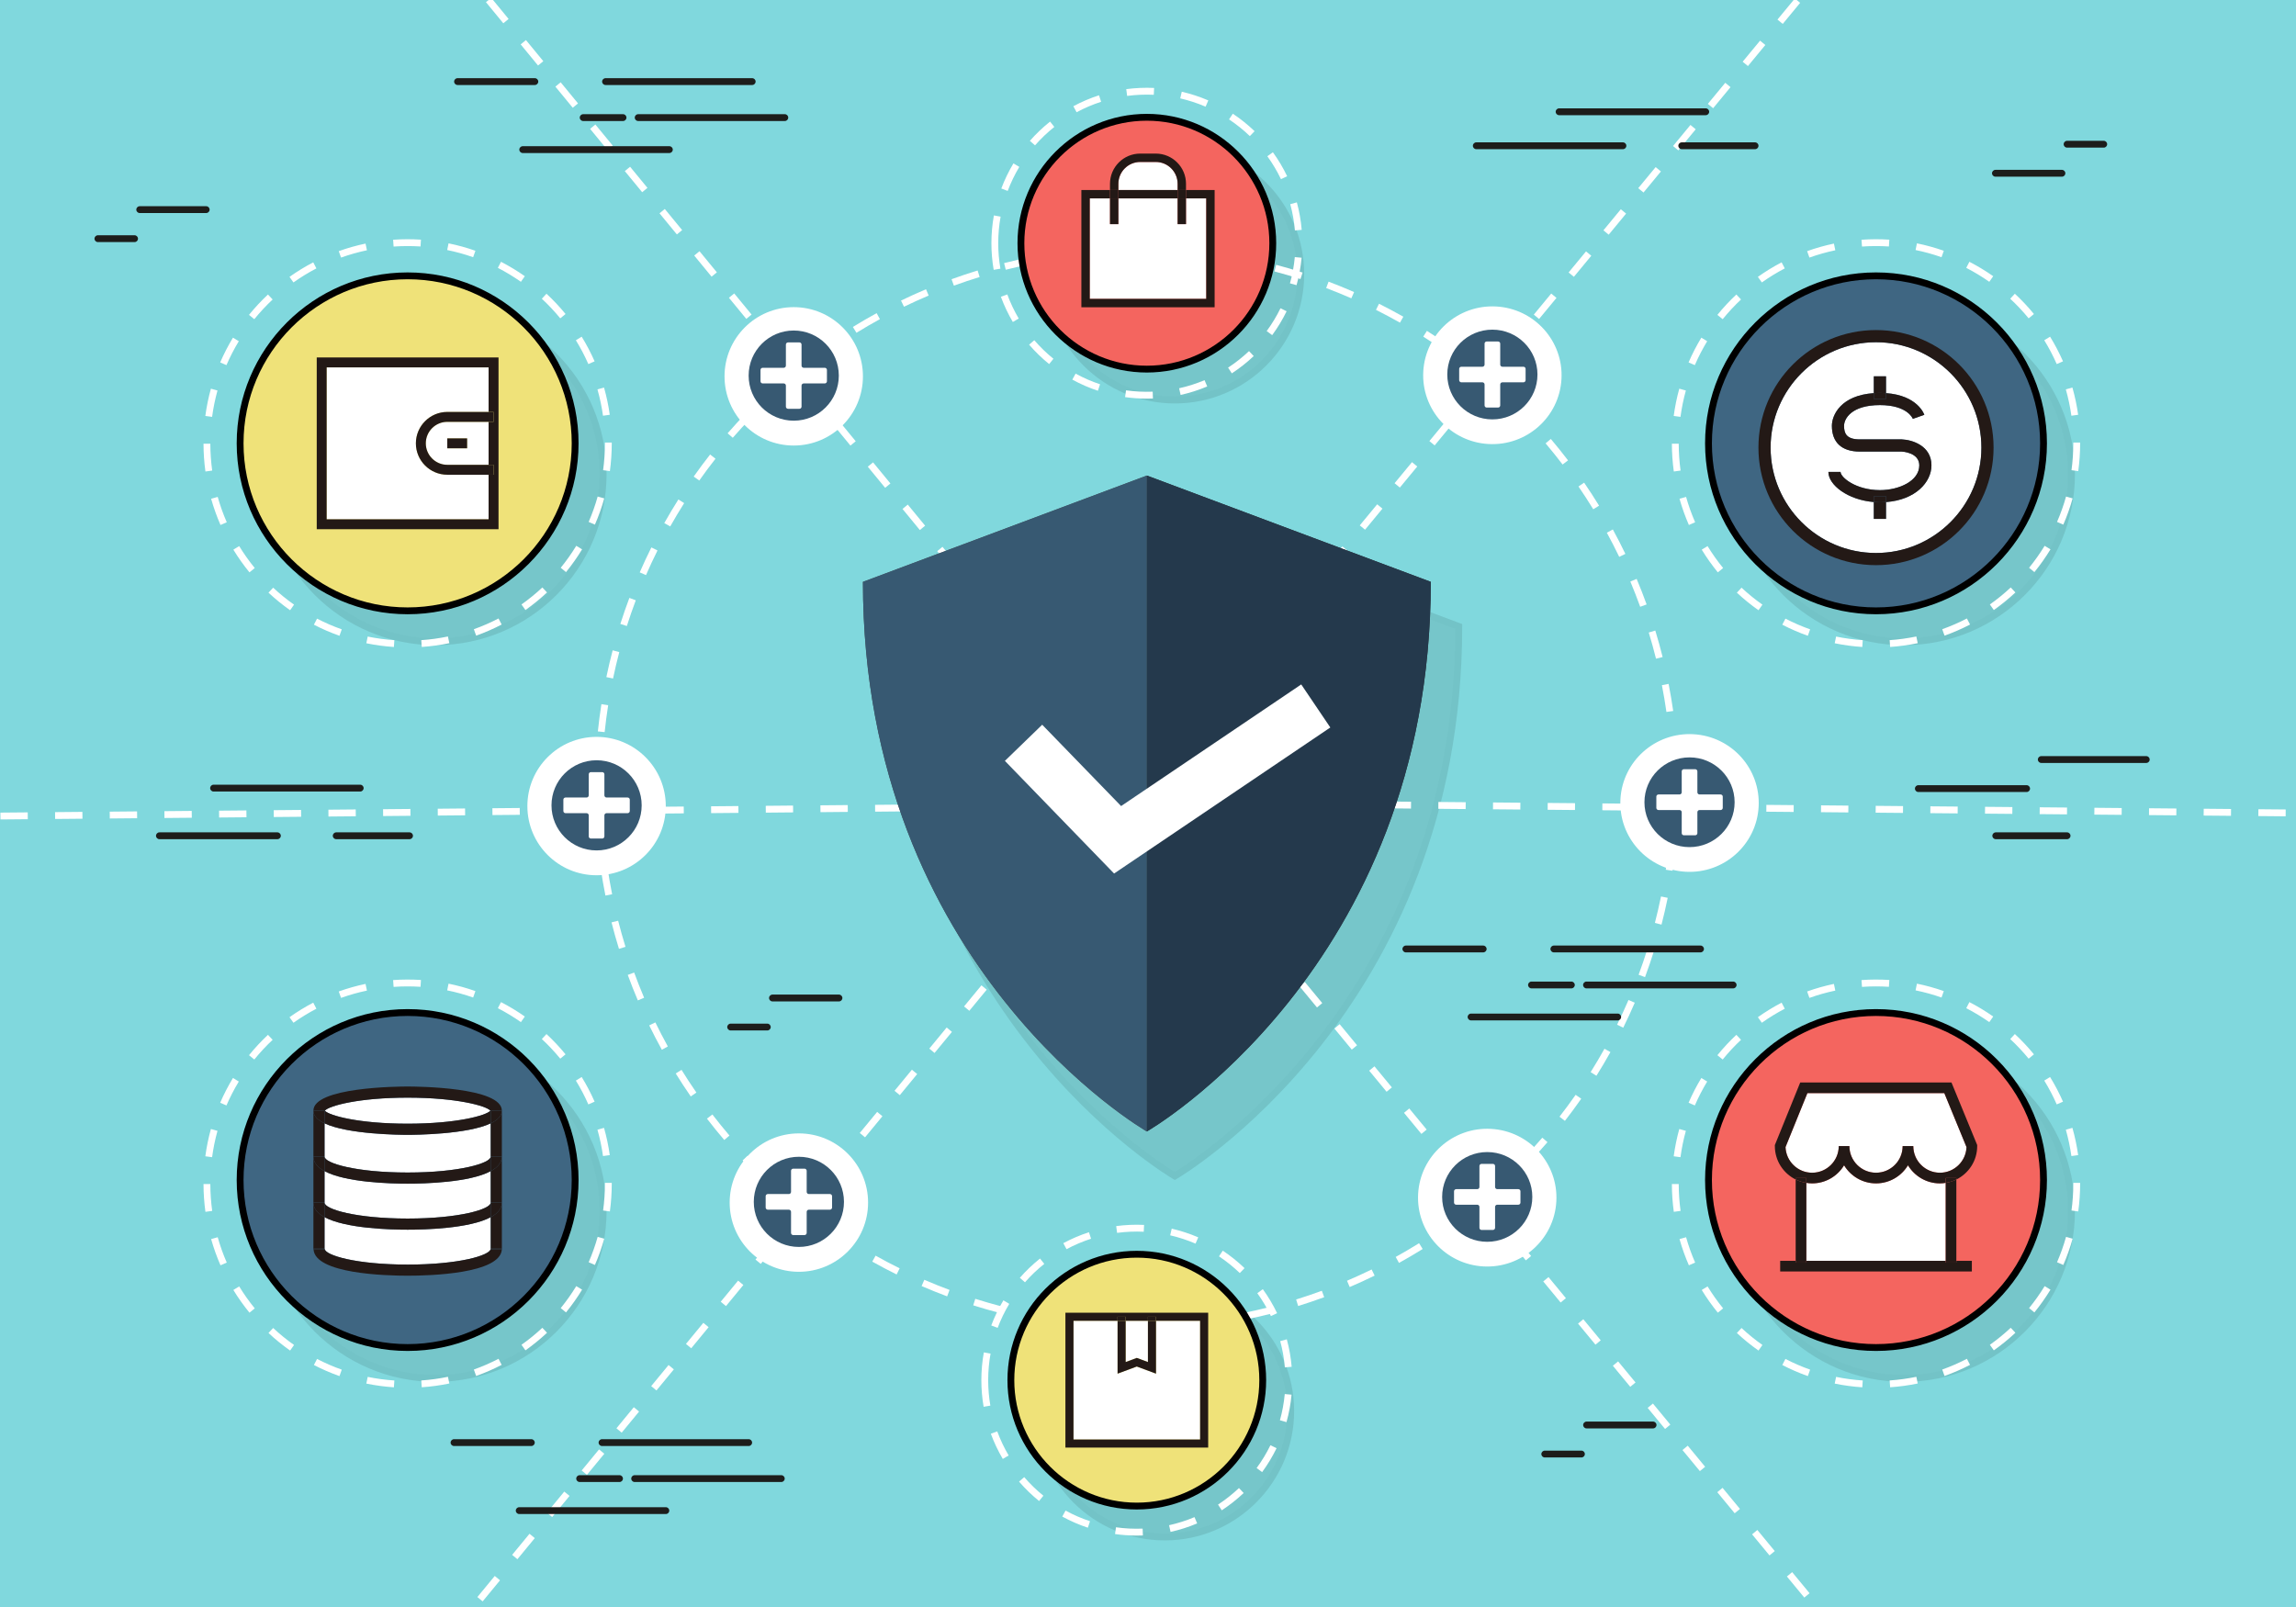 <?xml version="1.0" encoding="utf-8"?>
<!-- Generator: Adobe Illustrator 16.0.0, SVG Export Plug-In . SVG Version: 6.00 Build 0)  -->
<!DOCTYPE svg PUBLIC "-//W3C//DTD SVG 1.1//EN" "http://www.w3.org/Graphics/SVG/1.1/DTD/svg11.dtd">
<svg version="1.1" id="Layer_1" xmlns="http://www.w3.org/2000/svg" xmlns:xlink="http://www.w3.org/1999/xlink" x="0px" y="0px"
	 width="335.986px" height="235.19px" viewBox="0 0 335.986 235.19" enable-background="new 0 0 335.986 235.19"
	 xml:space="preserve">
<g>
	<g>
		<rect fill="#80D8DD" width="335.986" height="235.191"/>
	</g>
</g>
<g opacity="0.1">
	<g>
		<path fill="#1D1D1B" d="M130.375,91.683c0,56.622,41.546,80.435,41.546,80.435s41.551-23.812,41.551-80.435l-41.551-15.556
			L130.375,91.683z"/>
		<path d="M171.921,172.693l-0.249-0.143c-0.418-0.239-41.797-24.607-41.797-80.868v-0.347l42.046-15.743l0.176,0.065l41.875,15.677
			v0.347c0,56.261-41.384,80.629-41.802,80.868L171.921,172.693z M130.875,92.029c0.089,28.919,11.274,49.013,20.664,60.792
			c9.326,11.7,18.743,17.715,20.381,18.713c3.434-2.106,40.89-26.359,41.051-79.505l-41.05-15.369L130.875,92.029z"/>
	</g>
	<g>
		<circle fill="#1D1D1B" cx="171.921" cy="40.12" r="18.428"/>
		<path d="M171.921,59.048c-10.437,0-18.928-8.491-18.928-18.928s8.491-18.928,18.928-18.928c10.437,0,18.928,8.491,18.928,18.928
			S182.357,59.048,171.921,59.048z M171.921,22.192c-9.885,0-17.928,8.042-17.928,17.928s8.042,17.928,17.928,17.928
			c9.886,0,17.928-8.042,17.928-17.928S181.807,22.192,171.921,22.192z"/>
	</g>
	<g>
		<circle fill="#1D1D1B" cx="278.623" cy="69.41" r="24.514"/>
		<path d="M278.623,94.424c-13.792,0-25.013-11.221-25.013-25.014s11.221-25.014,25.013-25.014
			c13.793,0,25.014,11.221,25.014,25.014S292.416,94.424,278.623,94.424z M278.623,45.396c-13.24,0-24.013,10.772-24.013,24.014
			s10.772,24.014,24.013,24.014c13.241,0,24.014-10.772,24.014-24.014S291.864,45.396,278.623,45.396z"/>
	</g>
	<g>
		<circle fill="#1D1D1B" cx="63.748" cy="69.41" r="24.514"/>
		<path d="M63.748,94.424c-13.792,0-25.014-11.221-25.014-25.014s11.221-25.014,25.014-25.014c13.792,0,25.013,11.221,25.013,25.014
			S77.54,94.424,63.748,94.424z M63.748,45.396c-13.241,0-24.014,10.772-24.014,24.014s10.772,24.014,24.014,24.014
			c13.241,0,24.013-10.772,24.013-24.014S76.989,45.396,63.748,45.396z"/>
	</g>
	<g>
		<circle fill="#1D1D1B" cx="170.45" cy="206.518" r="18.428"/>
		<path d="M170.45,225.445c-10.437,0-18.928-8.491-18.928-18.928s8.491-18.928,18.928-18.928c10.437,0,18.928,8.491,18.928,18.928
			S180.887,225.445,170.45,225.445z M170.45,188.59c-9.885,0-17.928,8.042-17.928,17.928s8.042,17.928,17.928,17.928
			c9.886,0,17.928-8.042,17.928-17.928S180.336,188.59,170.45,188.59z"/>
	</g>
	<g>
		<circle fill="#1D1D1B" cx="63.748" cy="177.227" r="24.514"/>
		<path d="M63.748,202.24c-13.792,0-25.014-11.221-25.014-25.014s11.221-25.014,25.014-25.014c13.792,0,25.013,11.221,25.013,25.014
			S77.54,202.24,63.748,202.24z M63.748,153.213c-13.241,0-24.014,10.772-24.014,24.014s10.772,24.014,24.014,24.014
			c13.241,0,24.013-10.772,24.013-24.014S76.989,153.213,63.748,153.213z"/>
	</g>
	<g>
		<circle fill="#1D1D1B" cx="278.623" cy="177.227" r="24.514"/>
		<path d="M278.623,202.24c-13.792,0-25.013-11.221-25.013-25.014s11.221-25.014,25.013-25.014
			c13.793,0,25.014,11.221,25.014,25.014S292.416,202.24,278.623,202.24z M278.623,153.213c-13.24,0-24.013,10.772-24.013,24.014
			s10.772,24.014,24.013,24.014c13.241,0,24.014-10.772,24.014-24.014S291.864,153.213,278.623,153.213z"/>
	</g>
</g>
<g>
	<path fill="#FFFFFF" d="M166.354,194.717h-0.168v-1h0.168c1.271,0,2.551-0.03,3.807-0.09l0.047,0.998
		C168.937,194.687,167.64,194.717,166.354,194.717z M162.163,194.607c-1.341-0.069-2.69-0.174-4.011-0.31l0.103-0.994
		c1.304,0.134,2.636,0.236,3.96,0.306L162.163,194.607z M174.219,194.331l-0.098-0.995c1.319-0.131,2.646-0.296,3.942-0.489
		l0.148,0.988C176.898,194.031,175.555,194.198,174.219,194.331z M154.161,193.785c-1.314-0.203-2.646-0.443-3.959-0.715
		l0.202-0.979c1.296,0.268,2.612,0.505,3.91,0.705L154.161,193.785z M182.175,193.139l-0.199-0.98
		c1.3-0.263,2.603-0.562,3.873-0.888l0.248,0.969C184.81,192.569,183.49,192.872,182.175,193.139z M146.283,192.154
		c-1.297-0.338-2.598-0.713-3.866-1.114l0.302-0.953c1.252,0.396,2.537,0.766,3.817,1.101L146.283,192.154z M189.967,191.141
		l-0.297-0.955c1.267-0.395,2.532-0.824,3.762-1.277l0.346,0.938C192.532,190.306,191.25,190.741,189.967,191.141z M138.603,189.727
		c-1.24-0.464-2.498-0.971-3.739-1.507l0.396-0.918c1.226,0.529,2.468,1.03,3.693,1.487L138.603,189.727z M197.509,188.363
		l-0.393-0.92c1.207-0.516,2.419-1.071,3.604-1.651l0.439,0.898C199.96,187.278,198.731,187.841,197.509,188.363z M131.207,186.523
		c-1.196-0.593-2.396-1.226-3.564-1.88l0.489-0.873c1.153,0.646,2.337,1.271,3.519,1.856L131.207,186.523z M204.723,184.833
		l-0.484-0.875c1.154-0.64,2.306-1.316,3.422-2.011l0.527,0.85C207.058,183.5,205.892,184.185,204.723,184.833z M124.18,182.585
		c-1.129-0.71-2.258-1.461-3.354-2.23l0.575-0.818c1.082,0.761,2.196,1.501,3.311,2.203L124.18,182.585z M211.546,180.587
		l-0.57-0.82c1.074-0.747,2.151-1.537,3.202-2.348l0.611,0.791C213.726,179.031,212.634,179.831,211.546,180.587z M117.591,177.959
		c-1.045-0.816-2.091-1.677-3.109-2.557l0.654-0.756c1.005,0.869,2.039,1.718,3.07,2.523L117.591,177.959z M217.91,175.673
		l-0.65-0.76c0.998-0.854,1.991-1.748,2.951-2.658l0.688,0.725C219.927,173.902,218.921,174.809,217.91,175.673z M111.506,172.691
		c-0.965-0.924-1.918-1.885-2.835-2.856l0.728-0.686c0.905,0.959,1.847,1.907,2.799,2.819L111.506,172.691z M223.748,170.139
		l-0.723-0.689c0.903-0.947,1.802-1.938,2.669-2.944l0.758,0.652C225.573,168.177,224.664,169.18,223.748,170.139z M105.985,166.842
		c-0.869-1.019-1.721-2.07-2.532-3.125l0.793-0.609c0.8,1.041,1.642,2.079,2.5,3.086L105.985,166.842z M229.001,164.043
		l-0.789-0.613c0.814-1.05,1.608-2.126,2.359-3.2l0.82,0.572C230.631,161.891,229.826,162.98,229.001,164.043z M101.083,160.468
		c-0.764-1.105-1.505-2.237-2.202-3.364l0.851-0.525c0.688,1.112,1.419,2.229,2.174,3.321L101.083,160.468z M233.615,157.443
		l-0.848-0.531c0.705-1.127,1.386-2.278,2.024-3.423l0.873,0.486C235.02,155.135,234.329,156.302,233.615,157.443z M96.853,153.635
		c-0.643-1.166-1.265-2.366-1.85-3.566l0.899-0.438c0.577,1.186,1.191,2.37,1.826,3.521L96.853,153.635z M237.537,150.407
		l-0.896-0.441c0.584-1.188,1.145-2.404,1.666-3.614l0.918,0.396C238.697,147.973,238.129,149.204,237.537,150.407z M93.339,146.413
		c-0.522-1.227-1.019-2.483-1.476-3.733l0.939-0.344c0.452,1.234,0.941,2.475,1.457,3.687L93.339,146.413z M240.725,143.006
		l-0.938-0.348c0.459-1.237,0.892-2.505,1.289-3.768l0.953,0.299C241.628,140.469,241.189,141.753,240.725,143.006z M90.576,138.867
		c-0.396-1.278-0.762-2.582-1.09-3.873l0.97-0.246c0.323,1.274,0.685,2.562,1.075,3.824L90.576,138.867z M243.138,135.32
		l-0.969-0.25c0.33-1.276,0.631-2.579,0.896-3.871l0.98,0.201C243.776,132.708,243.472,134.027,243.138,135.32z M88.596,131.07
		c-0.262-1.31-0.494-2.644-0.689-3.965l0.989-0.146c0.192,1.305,0.421,2.622,0.68,3.914L88.596,131.07z M244.75,127.438l-0.988-0.15
		c0.198-1.298,0.365-2.624,0.498-3.941l0.994,0.1C245.12,124.78,244.95,126.124,244.75,127.438z M87.42,123.111
		c-0.128-1.331-0.224-2.681-0.285-4.013l0.999-0.045c0.06,1.314,0.154,2.647,0.281,3.962L87.42,123.111z M245.556,119.436
		l-0.998-0.051c0.065-1.309,0.099-2.645,0.099-3.971h1C245.656,116.756,245.622,118.109,245.556,119.436z M88.051,115.079l-1-0.004
		c0.005-1.337,0.045-2.689,0.117-4.021l0.998,0.054C88.095,112.423,88.057,113.759,88.051,115.079z M244.587,112.105
		c-0.055-1.325-0.144-2.658-0.265-3.964l0.996-0.092c0.122,1.323,0.212,2.673,0.269,4.014L244.587,112.105z M88.481,107.148
		l-0.994-0.104c0.139-1.328,0.314-2.67,0.521-3.989l0.988,0.154C88.792,104.511,88.619,105.836,88.481,107.148z M243.858,104.196
		c-0.188-1.312-0.412-2.63-0.663-3.917l0.98-0.192c0.256,1.304,0.481,2.638,0.673,3.967L243.858,104.196z M89.71,99.3l-0.979-0.205
		c0.274-1.312,0.585-2.63,0.924-3.917l0.967,0.255C90.289,96.703,89.981,98.004,89.71,99.3z M242.332,96.401
		c-0.32-1.285-0.677-2.573-1.06-3.829l0.957-0.291c0.387,1.272,0.748,2.577,1.073,3.878L242.332,96.401z M91.731,91.619
		l-0.953-0.304c0.405-1.271,0.85-2.553,1.322-3.81l0.937,0.352C92.57,89.098,92.131,90.364,91.731,91.619z M240.02,88.803
		c-0.452-1.247-0.938-2.489-1.442-3.693l0.922-0.387c0.512,1.218,1.003,2.476,1.46,3.739L240.02,88.803z M94.533,84.168
		l-0.917-0.399c0.536-1.231,1.109-2.46,1.704-3.653l0.895,0.446C95.628,81.739,95.062,82.952,94.533,84.168z M236.949,81.495
		c-0.572-1.188-1.182-2.376-1.811-3.529l0.877-0.479c0.639,1.169,1.255,2.372,1.834,3.575L236.949,81.495z M98.078,77.047
		l-0.871-0.491c0.655-1.163,1.35-2.327,2.065-3.458l0.846,0.534C99.412,74.749,98.725,75.898,98.078,77.047z M233.149,74.531
		c-0.691-1.125-1.418-2.246-2.16-3.33l0.824-0.565c0.753,1.098,1.488,2.232,2.188,3.373L233.149,74.531z M102.328,70.325
		l-0.817-0.576c0.772-1.094,1.581-2.181,2.404-3.23l0.787,0.617C103.888,68.172,103.089,69.245,102.328,70.325z M228.662,67.984
		c-0.793-1.04-1.629-2.082-2.486-3.097l0.764-0.646c0.868,1.027,1.716,2.083,2.518,3.136L228.662,67.984z M107.231,64.07
		l-0.755-0.656c0.875-1.006,1.789-2.005,2.716-2.97l0.721,0.693C108.998,62.09,108.095,63.077,107.231,64.07z M223.535,61.919
		c-0.897-0.959-1.835-1.912-2.787-2.831l0.695-0.72c0.964,0.932,1.913,1.896,2.822,2.868L223.535,61.919z M112.739,58.344
		l-0.685-0.729c0.973-0.915,1.982-1.816,3-2.68l0.647,0.763C114.697,56.551,113.7,57.441,112.739,58.344z M217.821,56.4
		c-0.997-0.871-2.027-1.724-3.06-2.538l0.619-0.785c1.046,0.824,2.088,1.688,3.099,2.569L217.821,56.4z M118.793,53.205
		l-0.608-0.794c1.061-0.812,2.155-1.607,3.253-2.363l0.567,0.824C120.92,51.618,119.84,52.403,118.793,53.205z M211.576,51.482
		c-1.078-0.764-2.188-1.51-3.302-2.216l0.537-0.844c1.126,0.715,2.251,1.471,3.343,2.245L211.576,51.482z M125.331,48.704
		l-0.524-0.852c1.14-0.702,2.308-1.382,3.474-2.021l0.48,0.877C127.61,47.338,126.456,48.01,125.331,48.704z M204.865,47.22
		c-1.156-0.653-2.338-1.283-3.512-1.871l0.447-0.895c1.189,0.596,2.386,1.233,3.557,1.895L204.865,47.22z M132.286,44.89l-0.436-0.9
		c1.203-0.582,2.434-1.14,3.658-1.657l0.389,0.921C134.688,43.764,133.474,44.314,132.286,44.89z M197.751,43.659
		c-1.216-0.532-2.456-1.038-3.686-1.503l0.354-0.936c1.246,0.472,2.502,0.984,3.732,1.523L197.751,43.659z M139.587,41.804
		l-0.342-0.939c1.258-0.458,2.542-0.888,3.816-1.278l0.293,0.956C142.097,40.928,140.83,41.353,139.587,41.804z M190.307,40.841
		c-1.257-0.403-2.539-0.779-3.812-1.117l0.256-0.967c1.29,0.342,2.59,0.723,3.861,1.131L190.307,40.841z M147.181,39.475
		l-0.244-0.97c1.294-0.326,2.615-0.623,3.925-0.882l0.194,0.981C149.763,38.86,148.458,39.153,147.181,39.475z M182.627,38.804
		c-1.29-0.272-2.604-0.516-3.905-0.723l0.156-0.987c1.319,0.209,2.649,0.456,3.956,0.731L182.627,38.804z M154.972,37.931
		l-0.145-0.989c1.318-0.192,2.663-0.354,3.995-0.479l0.094,0.996C157.6,37.583,156.273,37.742,154.972,37.931z M174.785,37.559
		c-1.305-0.14-2.637-0.249-3.96-0.323l0.057-0.998c1.339,0.075,2.688,0.185,4.011,0.327L174.785,37.559z M162.88,37.186
		l-0.044-0.999c1.161-0.051,2.344-0.077,3.517-0.077l0.506,0.001l-0.006,1l-0.5-0.001C165.195,37.11,164.026,37.136,162.88,37.186z"
		/>
</g>
<g>
	<path fill="#FFFFFF" d="M165.084,114.657l-2.54-3.09l0.772-0.635l2.54,3.09L165.084,114.657z M160.005,108.476l-2.54-3.09
		l0.772-0.635l2.54,3.09L160.005,108.476z M154.925,102.296l-2.54-3.09l0.772-0.635l2.54,3.09L154.925,102.296z M149.846,96.115
		l-2.54-3.09l0.772-0.635l2.54,3.09L149.846,96.115z M144.767,89.935l-2.54-3.09l0.772-0.635l2.54,3.09L144.767,89.935z
		 M139.687,83.754l-2.54-3.09l0.772-0.635l2.54,3.09L139.687,83.754z M134.607,77.574l-2.54-3.09l0.772-0.635l2.54,3.09
		L134.607,77.574z M129.528,71.393l-2.54-3.09l0.772-0.635l2.54,3.09L129.528,71.393z M124.449,65.213l-2.54-3.09l0.772-0.635
		l2.54,3.09L124.449,65.213z M119.369,59.032l-2.54-3.09l0.772-0.635l2.54,3.09L119.369,59.032z M114.29,52.852l-2.54-3.09
		l0.772-0.635l2.54,3.09L114.29,52.852z M109.21,46.671l-2.54-3.09l0.772-0.635l2.54,3.09L109.21,46.671z M104.13,40.491l-2.54-3.09
		l0.772-0.635l2.54,3.09L104.13,40.491z M99.051,34.31l-2.54-3.09l0.772-0.635l2.54,3.09L99.051,34.31z M93.972,28.13l-2.54-3.09
		l0.772-0.635l2.54,3.09L93.972,28.13z M88.892,21.949l-2.54-3.09l0.772-0.635l2.54,3.09L88.892,21.949z M83.812,15.769l-2.54-3.09
		l0.772-0.635l2.54,3.09L83.812,15.769z M78.733,9.588l-2.54-3.09l0.772-0.635l2.54,3.09L78.733,9.588z M73.653,3.408l-2.54-3.09
		l0.772-0.635l2.54,3.09L73.653,3.408z"/>
</g>
<g>
	<path fill="#FFFFFF" d="M70.628,234.37l-0.771-0.637l2.543-3.087l0.771,0.637L70.628,234.37z M75.715,228.196l-0.771-0.637
		l2.543-3.087l0.771,0.637L75.715,228.196z M80.802,222.021l-0.771-0.637l2.543-3.087l0.771,0.637L80.802,222.021z M85.89,215.848
		l-0.771-0.637l2.543-3.087l0.771,0.637L85.89,215.848z M90.977,209.673l-0.771-0.637l2.543-3.087l0.771,0.637L90.977,209.673z
		 M96.063,203.499l-0.771-0.637l2.543-3.087l0.771,0.637L96.063,203.499z M101.151,197.325l-0.771-0.637l2.543-3.088l0.771,0.637
		L101.151,197.325z M106.238,191.15l-0.771-0.637l2.543-3.087l0.771,0.637L106.238,191.15z M111.325,184.977l-0.771-0.637
		l2.543-3.088l0.771,0.637L111.325,184.977z M116.412,178.802l-0.771-0.637l2.543-3.087l0.771,0.637L116.412,178.802z
		 M121.499,172.628l-0.771-0.637l2.543-3.087l0.771,0.637L121.499,172.628z M126.586,166.453l-0.771-0.637l2.544-3.087l0.771,0.637
		L126.586,166.453z M131.673,160.279l-0.771-0.637l2.543-3.087l0.771,0.637L131.673,160.279z M136.76,154.104l-0.771-0.637
		l2.543-3.087l0.771,0.637L136.76,154.104z M141.847,147.931l-0.771-0.637l2.544-3.087l0.771,0.637L141.847,147.931z
		 M146.935,141.757l-0.771-0.637l2.543-3.088l0.771,0.637L146.935,141.757z M152.021,135.582l-0.771-0.637l2.543-3.087l0.771,0.637
		L152.021,135.582z M157.108,129.408l-0.771-0.637l2.544-3.088l0.771,0.637L157.108,129.408z M162.196,123.233l-0.771-0.637
		l2.543-3.087l0.771,0.637L162.196,123.233z"/>
</g>
<g>
	<path fill="#FFFFFF" d="M0.067,119.929l-0.009-1l4-0.035l0.009,1L0.067,119.929z M8.067,119.858l-0.009-1l4-0.036l0.009,1
		L8.067,119.858z M16.067,119.787l-0.009-1l4-0.036l0.009,1L16.067,119.787z M24.066,119.716l-0.009-1l4-0.036l0.009,1
		L24.066,119.716z M32.066,119.645l-0.009-1l4-0.036l0.009,1L32.066,119.645z M40.066,119.573l-0.009-1l4-0.035l0.009,1
		L40.066,119.573z M48.065,119.502l-0.009-1l4-0.036l0.009,1L48.065,119.502z M56.065,119.431l-0.009-1l4-0.036l0.009,1
		L56.065,119.431z M64.065,119.359l-0.009-1l4-0.036l0.009,1L64.065,119.359z M72.064,119.288l-0.009-1l4-0.036l0.009,1
		L72.064,119.288z M80.064,119.217l-0.009-1l4-0.036l0.009,1L80.064,119.217z M88.064,119.146l-0.009-1l4-0.036l0.009,1
		L88.064,119.146z M96.064,119.075l-0.009-1l4-0.036l0.009,1L96.064,119.075z M104.063,119.004l-0.009-1l4-0.036l0.009,1
		L104.063,119.004z M112.063,118.933l-0.009-1l4-0.036l0.009,1L112.063,118.933z M120.063,118.862l-0.009-1l4-0.036l0.009,1
		L120.063,118.862z M128.062,118.791l-0.009-1l4-0.036l0.009,1L128.062,118.791z M136.062,118.719l-0.009-1l4-0.036l0.009,1
		L136.062,118.719z M144.062,118.648l-0.009-1l4-0.036l0.009,1L144.062,118.648z M152.062,118.577l-0.009-1l4-0.036l0.009,1
		L152.062,118.577z M160.061,118.506l-0.009-1l4-0.036l0.009,1L160.061,118.506z"/>
</g>
<g>
	<path fill="#FFFFFF" d="M169.191,114.539l-0.771-0.637l2.547-3.084l0.771,0.637L169.191,114.539z M174.285,108.371l-0.771-0.637
		l2.547-3.084l0.771,0.637L174.285,108.371z M179.379,102.202l-0.771-0.637l2.547-3.084l0.771,0.637L179.379,102.202z
		 M184.473,96.033l-0.771-0.637l2.547-3.084l0.771,0.637L184.473,96.033z M189.566,89.864l-0.771-0.637l2.547-3.084l0.771,0.637
		L189.566,89.864z M194.66,83.695l-0.771-0.637l2.547-3.084l0.771,0.637L194.66,83.695z M199.754,77.526l-0.771-0.637l2.547-3.084
		l0.771,0.637L199.754,77.526z M204.848,71.357l-0.771-0.637l2.547-3.084l0.771,0.637L204.848,71.357z M209.941,65.188l-0.771-0.637
		l2.547-3.084l0.771,0.637L209.941,65.188z M215.035,59.02l-0.771-0.637l2.547-3.084l0.771,0.637L215.035,59.02z M220.129,52.851
		l-0.771-0.637l2.547-3.084l0.771,0.637L220.129,52.851z M225.222,46.682l-0.771-0.637l2.547-3.084l0.771,0.637L225.222,46.682z
		 M230.315,40.513l-0.771-0.637l2.547-3.084l0.771,0.637L230.315,40.513z M235.409,34.345l-0.771-0.637l2.547-3.084l0.771,0.637
		L235.409,34.345z M240.503,28.176l-0.771-0.637l2.547-3.084l0.771,0.637L240.503,28.176z M245.597,22.007l-0.771-0.637l2.547-3.084
		l0.771,0.637L245.597,22.007z M250.69,15.838l-0.771-0.637l2.547-3.084l0.771,0.637L250.69,15.838z M255.784,9.669l-0.771-0.637
		l2.547-3.084l0.771,0.637L255.784,9.669z M260.878,3.5l-0.771-0.637l2.547-3.084l0.771,0.637L260.878,3.5z"/>
</g>
<g>
	<path fill="#FFFFFF" d="M264.033,233.809l-2.547-3.084l0.771-0.637l2.547,3.084L264.033,233.809z M258.939,227.641l-2.547-3.085
		l0.771-0.637l2.547,3.085L258.939,227.641z M253.846,221.472l-2.547-3.085l0.771-0.637l2.547,3.085L253.846,221.472z
		 M248.752,215.303l-2.547-3.085l0.771-0.637l2.547,3.085L248.752,215.303z M243.658,209.134l-2.547-3.085l0.771-0.637l2.547,3.085
		L243.658,209.134z M238.564,202.965l-2.547-3.084l0.771-0.637l2.547,3.084L238.564,202.965z M233.471,196.796l-2.547-3.084
		l0.771-0.637l2.547,3.084L233.471,196.796z M228.377,190.627l-2.547-3.084l0.771-0.637l2.547,3.084L228.377,190.627z
		 M223.283,184.458l-2.547-3.084l0.771-0.637l2.547,3.084L223.283,184.458z M218.189,178.289l-2.547-3.084l0.771-0.637l2.547,3.084
		L218.189,178.289z M213.096,172.121l-2.547-3.085l0.771-0.637l2.547,3.085L213.096,172.121z M208.002,165.952l-2.547-3.085
		l0.771-0.637l2.547,3.085L208.002,165.952z M202.908,159.783l-2.546-3.085l0.771-0.637l2.546,3.085L202.908,159.783z
		 M197.815,153.614l-2.547-3.085l0.771-0.637l2.547,3.085L197.815,153.614z M192.722,147.445l-2.547-3.084l0.771-0.637l2.547,3.084
		L192.722,147.445z M187.628,141.276l-2.547-3.084l0.771-0.637l2.547,3.084L187.628,141.276z M182.534,135.107l-2.547-3.084
		l0.771-0.637l2.547,3.084L182.534,135.107z M177.44,128.938l-2.547-3.084l0.771-0.637l2.547,3.084L177.44,128.938z M172.347,122.77
		l-2.547-3.084l0.771-0.637l2.547,3.084L172.347,122.77z"/>
</g>
<g>
	<path fill="#FFFFFF" d="M334.471,119.47l-3.999-0.036l0.01-1l3.999,0.036L334.471,119.47z M326.472,119.398l-4-0.035l0.01-1
		l4,0.036L326.472,119.398z M318.472,119.328l-4-0.036l0.01-1l4,0.036L318.472,119.328z M310.472,119.257l-3.999-0.035l0.01-1
		l3.999,0.036L310.472,119.257z M302.474,119.186l-4-0.035l0.008-1l4,0.035L302.474,119.186z M294.474,119.115l-4-0.035l0.008-1
		l4,0.035L294.474,119.115z M286.474,119.044l-4-0.035l0.008-1l4,0.035L286.474,119.044z M278.474,118.974l-4-0.036l0.01-1l4,0.036
		L278.474,118.974z M270.474,118.903l-4-0.036l0.01-1l4,0.036L270.474,118.903z M262.474,118.832l-4-0.036l0.01-1l4,0.036
		L262.474,118.832z M254.475,118.761l-4-0.036l0.01-1l4,0.036L254.475,118.761z M246.475,118.69l-4-0.036l0.01-1l4,0.036
		L246.475,118.69z M238.476,118.619l-4-0.035l0.008-1l4,0.035L238.476,118.619z M230.477,118.548l-4-0.035l0.009-1l4,0.035
		L230.477,118.548z M222.477,118.478l-4-0.035l0.009-1l4,0.035L222.477,118.478z M214.477,118.407l-4-0.035l0.009-1l4,0.035
		L214.477,118.407z M206.477,118.336l-4-0.036l0.01-1l4,0.036L206.477,118.336z M198.477,118.265l-4-0.036l0.01-1l4,0.036
		L198.477,118.265z M190.477,118.194l-4-0.036l0.01-1l4,0.036L190.477,118.194z M182.478,118.124l-4-0.036l0.01-1l4,0.036
		L182.478,118.124z M174.478,118.053l-4-0.036l0.01-1l4,0.036L174.478,118.053z"/>
</g>
<g>
	<line fill="#FFFFFF" x1="228.152" y1="16.358" x2="249.611" y2="16.358"/>
	<path fill="#1D1D1B" d="M249.611,16.858h-21.459c-0.276,0-0.5-0.224-0.5-0.5s0.224-0.5,0.5-0.5h21.459c0.276,0,0.5,0.224,0.5,0.5
		S249.888,16.858,249.611,16.858z"/>
</g>
<g>
	<line fill="#FFFFFF" x1="216.033" y1="21.334" x2="237.492" y2="21.334"/>
	<path fill="#1D1D1B" d="M237.492,21.834h-21.459c-0.276,0-0.5-0.224-0.5-0.5s0.224-0.5,0.5-0.5h21.459c0.276,0,0.5,0.224,0.5,0.5
		S237.769,21.834,237.492,21.834z"/>
</g>
<g>
	<line fill="#FFFFFF" x1="246.101" y1="21.334" x2="256.829" y2="21.334"/>
	<path fill="#1D1D1B" d="M256.829,21.834h-10.729c-0.276,0-0.5-0.224-0.5-0.5s0.224-0.5,0.5-0.5h10.729c0.276,0,0.5,0.224,0.5,0.5
		S257.105,21.834,256.829,21.834z"/>
</g>
<g>
	<line fill="#FFFFFF" x1="31.253" y1="115.343" x2="52.712" y2="115.343"/>
	<path fill="#1D1D1B" d="M52.712,115.843H31.253c-0.276,0-0.5-0.224-0.5-0.5s0.224-0.5,0.5-0.5h21.459c0.276,0,0.5,0.224,0.5,0.5
		S52.988,115.843,52.712,115.843z"/>
</g>
<g>
	<line fill="#FFFFFF" x1="23.329" y1="122.318" x2="40.593" y2="122.318"/>
	<path fill="#1D1D1B" d="M40.593,122.818H23.329c-0.276,0-0.5-0.224-0.5-0.5s0.224-0.5,0.5-0.5h17.264c0.276,0,0.5,0.224,0.5,0.5
		S40.869,122.818,40.593,122.818z"/>
</g>
<g>
	<line fill="#FFFFFF" x1="49.201" y1="122.318" x2="59.93" y2="122.318"/>
	<path fill="#1D1D1B" d="M59.93,122.818H49.201c-0.276,0-0.5-0.224-0.5-0.5s0.224-0.5,0.5-0.5H59.93c0.276,0,0.5,0.224,0.5,0.5
		S60.206,122.818,59.93,122.818z"/>
</g>
<g>
	<line fill="#FFFFFF" x1="19.691" y1="34.931" x2="14.328" y2="34.931"/>
	<path fill="#1D1D1B" d="M19.691,35.431h-5.363c-0.276,0-0.5-0.224-0.5-0.5s0.224-0.5,0.5-0.5h5.363c0.276,0,0.5,0.224,0.5,0.5
		S19.968,35.431,19.691,35.431z"/>
</g>
<g>
	<line fill="#FFFFFF" x1="30.176" y1="30.679" x2="20.445" y2="30.679"/>
	<path fill="#1D1D1B" d="M30.176,31.179h-9.73c-0.276,0-0.5-0.224-0.5-0.5s0.224-0.5,0.5-0.5h9.73c0.276,0,0.5,0.224,0.5,0.5
		S30.452,31.179,30.176,31.179z"/>
</g>
<g>
	<line fill="#FFFFFF" x1="296.565" y1="115.414" x2="280.723" y2="115.414"/>
	<path fill="#1D1D1B" d="M296.565,115.914h-15.843c-0.276,0-0.5-0.224-0.5-0.5s0.224-0.5,0.5-0.5h15.843c0.276,0,0.5,0.224,0.5,0.5
		S296.842,115.914,296.565,115.914z"/>
</g>
<g>
	<line fill="#FFFFFF" x1="314.075" y1="111.16" x2="298.71" y2="111.16"/>
	<path fill="#1D1D1B" d="M314.075,111.66H298.71c-0.276,0-0.5-0.224-0.5-0.5s0.224-0.5,0.5-0.5h15.365c0.276,0,0.5,0.224,0.5,0.5
		S314.352,111.66,314.075,111.66z"/>
</g>
<g>
	<line fill="#FFFFFF" x1="302.486" y1="122.318" x2="292.053" y2="122.318"/>
	<path fill="#1D1D1B" d="M302.486,122.818h-10.434c-0.276,0-0.5-0.224-0.5-0.5s0.224-0.5,0.5-0.5h10.434c0.276,0,0.5,0.224,0.5,0.5
		S302.763,122.818,302.486,122.818z"/>
</g>
<g>
	<line fill="#FFFFFF" x1="112.285" y1="150.312" x2="106.922" y2="150.312"/>
	<path fill="#1D1D1B" d="M112.285,150.812h-5.363c-0.276,0-0.5-0.224-0.5-0.5s0.224-0.5,0.5-0.5h5.363c0.276,0,0.5,0.224,0.5,0.5
		S112.562,150.812,112.285,150.812z"/>
</g>
<g>
	<line fill="#FFFFFF" x1="122.77" y1="146.061" x2="113.039" y2="146.061"/>
	<path fill="#1D1D1B" d="M122.77,146.561h-9.73c-0.276,0-0.5-0.224-0.5-0.5s0.224-0.5,0.5-0.5h9.73c0.276,0,0.5,0.224,0.5,0.5
		S123.046,146.561,122.77,146.561z"/>
</g>
<g>
	<line fill="#FFFFFF" x1="231.418" y1="212.805" x2="226.055" y2="212.805"/>
	<path fill="#1D1D1B" d="M231.418,213.305h-5.363c-0.276,0-0.5-0.224-0.5-0.5s0.224-0.5,0.5-0.5h5.363c0.276,0,0.5,0.224,0.5,0.5
		S231.694,213.305,231.418,213.305z"/>
</g>
<g>
	<line fill="#FFFFFF" x1="241.902" y1="208.553" x2="232.172" y2="208.553"/>
	<path fill="#1D1D1B" d="M241.902,209.053h-9.73c-0.276,0-0.5-0.224-0.5-0.5s0.224-0.5,0.5-0.5h9.73c0.276,0,0.5,0.224,0.5,0.5
		S242.179,209.053,241.902,209.053z"/>
</g>
<g>
	<line fill="#FFFFFF" x1="302.487" y1="21.106" x2="307.851" y2="21.106"/>
	<path fill="#1D1D1B" d="M307.851,21.606h-5.363c-0.276,0-0.5-0.224-0.5-0.5s0.224-0.5,0.5-0.5h5.363c0.276,0,0.5,0.224,0.5,0.5
		S308.127,21.606,307.851,21.606z"/>
</g>
<g>
	<line fill="#FFFFFF" x1="292.003" y1="25.358" x2="301.733" y2="25.358"/>
	<path fill="#1D1D1B" d="M301.733,25.858h-9.73c-0.276,0-0.5-0.224-0.5-0.5s0.224-0.5,0.5-0.5h9.73c0.276,0,0.5,0.224,0.5,0.5
		S302.01,25.858,301.733,25.858z"/>
</g>
<g>
	<g>
		<g>
			<g>
				<g>
					<g>
						<path fill="#4D4D4D" d="M167.824,165.592c0,0-41.546-23.812-41.546-80.436l41.546-15.556V165.592z"/>
					</g>
					<g>
						<path fill="#313131" d="M167.824,165.592c0,0,41.551-23.812,41.551-80.436l-41.551-15.556V165.592z"/>
					</g>
				</g>
				<g>
					<g>
						<path fill="#375972" d="M167.824,165.592c0,0-41.546-23.812-41.546-80.436l41.546-15.556V165.592z"/>
					</g>
					<g>
						<path fill="#24394C" d="M167.824,165.592c0,0,41.551-23.812,41.551-80.436l-41.551-15.556V165.592z"/>
					</g>
				</g>
			</g>
		</g>
	</g>
	<g>
		<polygon fill="#FFFFFF" points="194.672,106.47 190.416,100.169 164.057,117.97 152.511,106.066 147.051,111.357 163.029,127.84 
			163.045,127.828 163.048,127.832 		"/>
	</g>
</g>
<g>
	<circle fill="#F4655F" cx="167.824" cy="35.594" r="18.428"/>
	<path d="M167.824,54.521c-10.437,0-18.928-8.491-18.928-18.928s8.491-18.928,18.928-18.928c10.437,0,18.928,8.491,18.928,18.928
		S178.261,54.521,167.824,54.521z M167.824,17.666c-9.885,0-17.928,8.042-17.928,17.928s8.042,17.928,17.928,17.928
		c9.886,0,17.928-8.042,17.928-17.928S177.71,17.666,167.824,17.666z"/>
</g>
<g>
	<circle fill="#3F6682" cx="274.527" cy="64.884" r="24.513"/>
	<path d="M274.526,89.897c-13.792,0-25.013-11.221-25.013-25.014s11.221-25.014,25.013-25.014c13.793,0,25.014,11.221,25.014,25.014
		S288.319,89.897,274.526,89.897z M274.526,40.87c-13.24,0-24.013,10.772-24.013,24.014s10.772,24.014,24.013,24.014
		c13.241,0,24.014-10.772,24.014-24.014S287.768,40.87,274.526,40.87z"/>
</g>
<g>
	<path fill="#FFFFFF" d="M272.52,94.688c-1.357-0.09-2.715-0.274-4.037-0.546l0.201-0.979c1.277,0.263,2.591,0.44,3.902,0.527
		L272.52,94.688z M276.593,94.685l-0.068-0.998c1.31-0.089,2.622-0.27,3.902-0.535l0.203,0.979
		C279.306,94.406,277.947,94.592,276.593,94.685z M264.553,93.049c-1.279-0.453-2.538-0.999-3.741-1.622l0.461-0.888
		c1.162,0.602,2.378,1.129,3.614,1.567L264.553,93.049z M284.554,93.03l-0.336-0.942c1.233-0.439,2.448-0.969,3.61-1.573
		l0.461,0.888C287.087,92.027,285.83,92.575,284.554,93.03z M257.329,89.31c-1.106-0.781-2.171-1.646-3.163-2.57l0.682-0.731
		c0.959,0.894,1.988,1.729,3.058,2.484L257.329,89.31z M291.766,89.281l-0.578-0.816c1.066-0.755,2.094-1.592,3.053-2.488
		l0.684,0.73C293.932,87.634,292.869,88.5,291.766,89.281z M251.381,83.767c-0.856-1.048-1.649-2.166-2.357-3.323l0.854-0.521
		c0.684,1.118,1.45,2.198,2.277,3.211L251.381,83.767z M297.703,83.729l-0.775-0.632c0.828-1.017,1.593-2.099,2.274-3.217
		l0.854,0.521C299.352,81.556,298.56,82.676,297.703,83.729z M247.143,76.833c-0.542-1.241-1.003-2.531-1.371-3.837l0.963-0.271
		c0.355,1.262,0.801,2.509,1.324,3.708L247.143,76.833z M301.934,76.782l-0.916-0.399c0.521-1.199,0.966-2.449,1.318-3.712
		l0.963,0.269C302.934,74.247,302.475,75.54,301.934,76.782z M244.938,69.006c-0.186-1.339-0.28-2.707-0.282-4.064l1-0.001
		c0.002,1.312,0.094,2.634,0.272,3.929L244.938,69.006z M304.123,68.948l-0.99-0.135c0.176-1.292,0.265-2.615,0.265-3.93v-0.115h1
		v0.115C304.397,66.244,304.306,67.611,304.123,68.948z M245.913,61.01l-0.99-0.133c0.181-1.348,0.455-2.691,0.817-3.993
		l0.963,0.268C246.354,58.41,246.088,59.708,245.913,61.01z M303.118,60.843c-0.184-1.302-0.457-2.598-0.813-3.853l0.963-0.273
		c0.368,1.299,0.651,2.64,0.841,3.987L303.118,60.843z M248.015,53.437l-0.918-0.396c0.537-1.244,1.167-2.462,1.87-3.623
		l0.855,0.519C249.143,51.057,248.534,52.235,248.015,53.437z M300.973,53.285c-0.526-1.199-1.141-2.372-1.825-3.487l0.852-0.523
		c0.709,1.154,1.345,2.368,1.89,3.608L300.973,53.285z M252.091,46.714l-0.777-0.63c0.854-1.053,1.788-2.057,2.776-2.984
		l0.684,0.729C253.819,44.726,252.916,45.696,252.091,46.714z M296.863,46.59c-0.831-1.014-1.739-1.979-2.698-2.869l0.68-0.733
		c0.992,0.921,1.932,1.92,2.792,2.969L296.863,46.59z M257.82,41.336l-0.58-0.815c1.104-0.784,2.271-1.5,3.473-2.128l0.463,0.886
		C260.016,39.885,258.887,40.578,257.82,41.336z M291.104,41.243c-1.071-0.753-2.206-1.439-3.371-2.04l0.459-0.889
		c1.205,0.622,2.378,1.332,3.486,2.11L291.104,41.243z M264.784,37.698l-0.338-0.941c1.275-0.457,2.594-0.83,3.921-1.108
		l0.205,0.979C267.29,36.896,266.016,37.257,264.784,37.698z M284.114,37.643c-1.238-0.436-2.517-0.789-3.799-1.05l0.199-0.979
		c1.327,0.27,2.649,0.635,3.932,1.086L284.114,37.643z M272.474,36.084l-0.07-0.997c1.348-0.095,2.733-0.099,4.072-0.012
		l-0.064,0.998C275.116,35.989,273.775,35.993,272.474,36.084z"/>
</g>
<g>
	<path fill="#FFFFFF" d="M57.643,94.688c-1.356-0.09-2.715-0.274-4.037-0.546l0.201-0.979c1.278,0.263,2.591,0.44,3.902,0.527
		L57.643,94.688z M61.717,94.685l-0.068-0.998c1.309-0.089,2.622-0.27,3.901-0.535l0.203,0.979
		C64.429,94.405,63.071,94.592,61.717,94.685z M49.677,93.049c-1.277-0.453-2.536-0.998-3.741-1.622l0.46-0.888
		c1.164,0.603,2.38,1.13,3.615,1.567L49.677,93.049z M69.677,93.03l-0.336-0.942c1.233-0.439,2.448-0.969,3.61-1.573l0.461,0.888
		C72.21,92.027,70.954,92.575,69.677,93.03z M42.453,89.31c-1.107-0.781-2.171-1.646-3.163-2.57l0.682-0.731
		c0.959,0.894,1.988,1.729,3.058,2.484L42.453,89.31z M76.89,89.281l-0.578-0.816c1.067-0.755,2.094-1.592,3.053-2.488l0.683,0.73
		C79.056,87.633,77.994,88.499,76.89,89.281z M36.505,83.767c-0.858-1.051-1.651-2.168-2.357-3.323l0.854-0.521
		c0.682,1.116,1.448,2.196,2.278,3.211L36.505,83.767z M82.828,83.729l-0.775-0.632c0.828-1.017,1.593-2.099,2.274-3.217L85.18,80.4
		C84.476,81.556,83.684,82.676,82.828,83.729z M32.267,76.833c-0.543-1.243-1.004-2.534-1.372-3.837l0.963-0.271
		c0.354,1.259,0.8,2.507,1.325,3.708L32.267,76.833z M87.058,76.781l-0.917-0.398c0.522-1.203,0.966-2.452,1.319-3.713l0.963,0.27
		C88.058,74.244,87.599,75.537,87.058,76.781z M30.062,69.006c-0.185-1.336-0.279-2.703-0.282-4.064l1-0.002
		c0.003,1.316,0.095,2.638,0.272,3.929L30.062,69.006z M89.248,68.948l-0.991-0.135c0.176-1.292,0.265-2.615,0.265-3.93v-0.115h1
		v0.115C89.521,66.244,89.429,67.611,89.248,68.948z M31.038,61.01l-0.991-0.133c0.18-1.342,0.455-2.686,0.816-3.992l0.964,0.267
		C31.477,58.415,31.211,59.713,31.038,61.01z M88.241,60.843c-0.182-1.299-0.456-2.596-0.812-3.853l0.962-0.273
		c0.369,1.301,0.652,2.643,0.84,3.987L88.241,60.843z M33.139,53.437l-0.918-0.396c0.538-1.244,1.167-2.462,1.87-3.623l0.855,0.519
		C34.266,51.057,33.658,52.235,33.139,53.437z M86.096,53.285c-0.525-1.196-1.139-2.369-1.826-3.487l0.853-0.523
		c0.71,1.157,1.346,2.371,1.889,3.608L86.096,53.285z M37.213,46.714l-0.776-0.63c0.853-1.052,1.787-2.056,2.775-2.984l0.685,0.729
		C38.941,44.727,38.038,45.697,37.213,46.714z M81.987,46.59c-0.831-1.013-1.738-1.979-2.698-2.869l0.681-0.733
		c0.993,0.922,1.932,1.921,2.791,2.969L81.987,46.59z M42.944,41.336l-0.579-0.815c1.104-0.785,2.272-1.5,3.473-2.128l0.463,0.886
		C45.14,39.885,44.011,40.577,42.944,41.336z M76.227,41.243c-1.072-0.753-2.206-1.439-3.371-2.04l0.458-0.889
		c1.206,0.621,2.379,1.331,3.488,2.11L76.227,41.243z M49.907,37.698l-0.337-0.941c1.275-0.457,2.594-0.83,3.921-1.108l0.205,0.979
		C52.415,36.896,51.14,37.257,49.907,37.698z M69.238,37.643c-1.237-0.436-2.515-0.789-3.798-1.05l0.199-0.979
		c1.328,0.27,2.651,0.635,3.931,1.086L69.238,37.643z M57.597,36.084l-0.07-0.997c1.348-0.095,2.732-0.098,4.074-0.012l-0.064,0.998
		C60.24,35.989,58.901,35.994,57.597,36.084z"/>
</g>
<g>
	<path fill="#FFFFFF" d="M272.52,203.037c-1.355-0.09-2.714-0.273-4.037-0.545l0.201-0.98c1.278,0.263,2.592,0.44,3.902,0.527
		L272.52,203.037z M276.593,203.032l-0.068-0.998c1.309-0.089,2.621-0.269,3.902-0.534l0.203,0.979
		C279.305,202.754,277.946,202.94,276.593,203.032z M264.553,201.397c-1.276-0.452-2.535-0.998-3.74-1.622l0.459-0.889
		c1.165,0.604,2.382,1.131,3.615,1.567L264.553,201.397z M284.554,201.378l-0.336-0.941c1.23-0.438,2.445-0.968,3.61-1.573
		l0.461,0.887C287.084,200.377,285.827,200.925,284.554,201.378z M257.329,197.658c-1.106-0.78-2.171-1.645-3.163-2.569l0.682-0.732
		c0.96,0.895,1.988,1.73,3.058,2.485L257.329,197.658z M291.766,197.63l-0.578-0.816c1.069-0.756,2.096-1.594,3.053-2.488
		l0.684,0.73C293.934,195.981,292.871,196.848,291.766,197.63z M251.38,192.115c-0.855-1.048-1.647-2.166-2.356-3.323l0.854-0.521
		c0.685,1.118,1.451,2.199,2.278,3.212L251.38,192.115z M297.703,192.077l-0.775-0.631c0.827-1.017,1.593-2.099,2.274-3.218
		l0.854,0.52C299.351,189.906,298.559,191.026,297.703,192.077z M247.143,185.182c-0.542-1.24-1.003-2.531-1.371-3.837l0.963-0.271
		c0.355,1.262,0.801,2.51,1.324,3.708L247.143,185.182z M301.934,185.13l-0.916-0.398c0.521-1.2,0.966-2.45,1.318-3.714l0.963,0.27
		C302.934,182.595,302.475,183.888,301.934,185.13z M244.938,177.355c-0.186-1.339-0.28-2.707-0.282-4.063l1-0.002
		c0.002,1.312,0.094,2.634,0.272,3.929L244.938,177.355z M304.123,177.297l-0.99-0.135c0.176-1.294,0.265-2.615,0.265-3.93
		l-0.001-0.114h1l0.001,0.102C304.397,174.592,304.306,175.959,304.123,177.297z M245.913,169.359l-0.99-0.133
		c0.181-1.349,0.456-2.691,0.817-3.992l0.963,0.268C246.354,166.759,246.089,168.057,245.913,169.359z M303.118,169.193
		c-0.184-1.302-0.457-2.599-0.813-3.854l0.963-0.273c0.368,1.299,0.651,2.641,0.841,3.988L303.118,169.193z M248.016,161.785
		l-0.918-0.396c0.537-1.243,1.167-2.462,1.87-3.622l0.855,0.518C249.144,159.406,248.535,160.584,248.016,161.785z M300.973,161.634
		c-0.526-1.199-1.141-2.372-1.825-3.486l0.852-0.523c0.709,1.153,1.344,2.367,1.89,3.607L300.973,161.634z M252.091,155.064
		l-0.777-0.631c0.854-1.052,1.788-2.056,2.776-2.983l0.684,0.729C253.818,153.076,252.916,154.047,252.091,155.064z
		 M296.863,154.939c-0.833-1.016-1.741-1.98-2.698-2.87l0.68-0.732c0.991,0.919,1.93,1.918,2.792,2.968L296.863,154.939z
		 M257.82,149.685l-0.58-0.814c1.106-0.786,2.274-1.502,3.473-2.129l0.463,0.887C260.019,148.233,258.889,148.926,257.82,149.685z
		 M291.104,149.592c-1.074-0.755-2.208-1.441-3.37-2.04l0.457-0.889c1.203,0.619,2.377,1.33,3.487,2.11L291.104,149.592z
		 M264.784,146.047l-0.338-0.941c1.273-0.456,2.593-0.829,3.921-1.108l0.205,0.979C267.289,145.245,266.015,145.605,264.784,146.047
		z M284.114,145.991c-1.239-0.436-2.518-0.788-3.799-1.049l0.199-0.98c1.326,0.271,2.648,0.636,3.932,1.086L284.114,145.991z
		 M272.473,144.434l-0.07-0.998c1.341-0.095,2.729-0.1,4.074-0.012l-0.064,0.998C275.112,144.338,273.769,144.342,272.473,144.434z"
		/>
</g>
<g>
	<path fill="#FFFFFF" d="M57.643,203.037c-1.355-0.09-2.713-0.273-4.037-0.545l0.201-0.98c1.279,0.263,2.592,0.44,3.902,0.527
		L57.643,203.037z M61.717,203.032l-0.067-0.998c1.308-0.089,2.62-0.269,3.901-0.534l0.203,0.979
		C64.428,202.754,63.07,202.94,61.717,203.032z M49.677,201.397c-1.274-0.452-2.533-0.997-3.741-1.622l0.46-0.889
		c1.167,0.604,2.383,1.132,3.615,1.567L49.677,201.397z M69.677,201.378l-0.336-0.941c1.231-0.438,2.445-0.968,3.61-1.573
		l0.461,0.887C72.208,200.377,70.951,200.925,69.677,201.378z M42.453,197.658c-1.107-0.78-2.171-1.645-3.163-2.57l0.682-0.73
		c0.959,0.894,1.988,1.729,3.058,2.484L42.453,197.658z M76.89,197.63l-0.578-0.816c1.069-0.757,2.097-1.594,3.052-2.488l0.684,0.73
		C79.058,195.98,77.996,196.847,76.89,197.63z M36.505,192.115c-0.857-1.05-1.65-2.168-2.357-3.323l0.854-0.521
		c0.683,1.116,1.449,2.197,2.278,3.212L36.505,192.115z M82.828,192.077l-0.775-0.631c0.827-1.017,1.592-2.099,2.274-3.218
		l0.854,0.52C84.475,189.906,83.684,191.026,82.828,192.077z M32.267,185.182c-0.543-1.242-1.004-2.533-1.372-3.837l0.963-0.271
		c0.354,1.26,0.8,2.508,1.325,3.708L32.267,185.182z M87.058,185.13l-0.917-0.398c0.522-1.204,0.966-2.453,1.319-3.714l0.963,0.27
		C88.058,182.592,87.599,183.885,87.058,185.13z M30.062,177.355c-0.185-1.336-0.279-2.703-0.282-4.063l1-0.002
		c0.003,1.315,0.095,2.638,0.272,3.929L30.062,177.355z M89.248,177.297l-0.991-0.135c0.176-1.294,0.265-2.615,0.265-3.93v-0.114h1
		v0.114C89.521,174.592,89.429,175.959,89.248,177.297z M31.038,169.359l-0.991-0.133c0.18-1.343,0.455-2.686,0.816-3.992
		l0.964,0.268C31.477,166.764,31.212,168.062,31.038,169.359z M88.241,169.193c-0.182-1.3-0.455-2.597-0.812-3.854l0.962-0.273
		c0.369,1.302,0.652,2.644,0.84,3.988L88.241,169.193z M33.139,161.785l-0.918-0.396c0.538-1.243,1.167-2.462,1.87-3.622
		l0.855,0.518C34.266,159.406,33.658,160.584,33.139,161.785z M86.096,161.634c-0.525-1.196-1.139-2.369-1.826-3.486l0.853-0.523
		c0.71,1.156,1.345,2.37,1.889,3.607L86.096,161.634z M37.214,155.063l-0.776-0.629c0.852-1.052,1.786-2.056,2.775-2.984
		l0.685,0.729C38.941,153.076,38.038,154.047,37.214,155.063z M81.987,154.939c-0.832-1.015-1.74-1.98-2.698-2.87l0.681-0.732
		c0.991,0.92,1.93,1.919,2.791,2.968L81.987,154.939z M42.944,149.685l-0.579-0.814c1.106-0.786,2.274-1.502,3.473-2.129
		l0.463,0.887C45.143,148.233,44.014,148.925,42.944,149.685z M76.227,149.592c-1.074-0.755-2.208-1.441-3.371-2.04l0.458-0.889
		c1.203,0.619,2.376,1.329,3.488,2.11L76.227,149.592z M49.907,146.047l-0.337-0.941c1.274-0.457,2.593-0.829,3.921-1.108
		l0.206,0.979C52.414,145.245,51.139,145.605,49.907,146.047z M69.238,145.991c-1.239-0.435-2.517-0.788-3.799-1.049l0.199-0.98
		c1.327,0.271,2.649,0.636,3.931,1.086L69.238,145.991z M57.597,144.434l-0.07-0.998c1.342-0.094,2.73-0.099,4.074-0.012
		l-0.064,0.998C60.237,144.339,58.896,144.342,57.597,144.434z"/>
</g>
<g>
	<circle fill="#EFE279" cx="59.651" cy="64.884" r="24.513"/>
	<path d="M59.651,89.897c-13.792,0-25.014-11.221-25.014-25.014S45.859,39.87,59.651,39.87c13.792,0,25.013,11.221,25.013,25.014
		S73.443,89.897,59.651,89.897z M59.651,40.87c-13.241,0-24.014,10.772-24.014,24.014S46.41,88.897,59.651,88.897
		c13.241,0,24.013-10.772,24.013-24.014S72.892,40.87,59.651,40.87z"/>
</g>
<g>
	<circle fill="#EFE279" cx="166.354" cy="201.99" r="18.428"/>
	<path d="M166.354,220.918c-10.437,0-18.928-8.491-18.928-18.928s8.491-18.928,18.928-18.928c10.437,0,18.928,8.491,18.928,18.928
		S176.79,220.918,166.354,220.918z M166.354,184.062c-9.885,0-17.928,8.042-17.928,17.928s8.042,17.928,17.928,17.928
		c9.886,0,17.928-8.042,17.928-17.928S176.239,184.062,166.354,184.062z"/>
</g>
<g>
	<path fill="#FFFFFF" d="M166.354,224.736c-1.063,0-2.134-0.074-3.185-0.222l0.139-0.99c1.288,0.181,2.612,0.244,3.9,0.195l0.037,1
		C166.949,224.73,166.652,224.736,166.354,224.736z M171.295,224.198l-0.217-0.977c1.27-0.28,2.521-0.68,3.719-1.186l0.389,0.922
		C173.932,223.487,172.623,223.904,171.295,224.198z M159.193,223.586c-1.291-0.428-2.55-0.976-3.745-1.63l0.48-0.877
		c1.142,0.625,2.346,1.148,3.579,1.558L159.193,223.586z M178.789,221.039l-0.549-0.836c1.091-0.716,2.122-1.53,3.064-2.423
		l0.688,0.727C181.007,219.439,179.929,220.291,178.789,221.039z M152.055,219.681c-1.056-0.854-2.043-1.811-2.932-2.842
		l0.757-0.652c0.851,0.985,1.794,1.899,2.804,2.717L152.055,219.681z M184.695,215.445l-0.807-0.592
		c0.771-1.05,1.451-2.174,2.021-3.342l0.898,0.439C186.213,213.172,185.502,214.348,184.695,215.445z M146.743,213.521
		c-0.691-1.174-1.279-2.415-1.748-3.689l0.938-0.346c0.448,1.219,1.01,2.406,1.67,3.527L146.743,213.521z M188.26,208.133
		l-0.963-0.27c0.35-1.249,0.588-2.54,0.708-3.838l0.996,0.092C188.875,205.475,188.626,206.826,188.26,208.133z M143.94,205.887
		c-0.221-1.277-0.333-2.588-0.333-3.896c0-1.365,0.122-2.733,0.362-4.065l0.984,0.178c-0.23,1.273-0.347,2.582-0.347,3.888
		c0,1.251,0.107,2.505,0.318,3.727L143.94,205.887z M188.02,200.118c-0.11-1.296-0.339-2.589-0.679-3.843l0.965-0.262
		c0.356,1.312,0.595,2.664,0.71,4.021L188.02,200.118z M145.992,194.339l-0.936-0.352c0.479-1.274,1.077-2.512,1.777-3.678
		l0.857,0.514C147.021,191.938,146.45,193.122,145.992,194.339z M185.982,192.618c-0.562-1.175-1.234-2.304-1.995-3.355l0.811-0.586
		c0.796,1.101,1.498,2.281,2.087,3.51L185.982,192.618z M149.99,187.668l-0.752-0.658c0.896-1.022,1.889-1.971,2.954-2.819
		l0.623,0.782C151.796,185.784,150.846,186.69,149.99,187.668z M181.427,186.317c-0.94-0.903-1.965-1.727-3.046-2.446l0.555-0.832
		c1.13,0.752,2.201,1.612,3.185,2.558L181.427,186.317z M156.073,182.823l-0.474-0.881c1.197-0.644,2.461-1.183,3.755-1.601
		l0.308,0.951C158.425,181.692,157.218,182.208,156.073,182.823z M174.95,182.008c-1.197-0.514-2.446-0.922-3.712-1.213l0.225-0.975
		c1.323,0.304,2.63,0.731,3.882,1.27L174.95,182.008z M163.47,180.435l-0.132-0.992c1.347-0.179,2.733-0.24,4.08-0.173l-0.048,0.998
		C166.079,180.208,164.756,180.263,163.47,180.435z"/>
</g>
<g>
	<path fill="#FFFFFF" d="M167.824,58.34c-1.065,0-2.137-0.074-3.185-0.221l0.139-0.99c1.283,0.179,2.606,0.243,3.899,0.195
		l0.039,0.999C168.421,58.334,168.123,58.34,167.824,58.34z M172.766,57.801l-0.217-0.977c1.27-0.281,2.521-0.68,3.719-1.186
		l0.389,0.922C175.402,57.089,174.094,57.507,172.766,57.801z M160.664,57.189c-1.292-0.428-2.552-0.977-3.745-1.631l0.48-0.877
		c1.14,0.625,2.345,1.149,3.579,1.559L160.664,57.189z M180.259,54.642l-0.547-0.837c1.088-0.711,2.118-1.526,3.063-2.421
		l0.688,0.727C182.475,53.046,181.396,53.898,180.259,54.642z M153.526,53.284c-1.056-0.855-2.043-1.811-2.932-2.841l0.757-0.653
		c0.851,0.986,1.794,1.9,2.804,2.717L153.526,53.284z M186.166,49.048l-0.807-0.592c0.772-1.051,1.452-2.176,2.021-3.341
		l0.898,0.438C187.685,46.773,186.973,47.949,186.166,49.048z M148.214,47.125c-0.692-1.174-1.28-2.416-1.748-3.69l0.938-0.345
		c0.447,1.218,1.009,2.404,1.67,3.527L148.214,47.125z M189.73,41.735l-0.963-0.27c0.35-1.25,0.588-2.541,0.708-3.838l0.996,0.093
		C190.346,39.077,190.097,40.428,189.73,41.735z M145.411,39.49c-0.221-1.277-0.333-2.588-0.333-3.896
		c0-1.365,0.122-2.733,0.362-4.066l0.984,0.178c-0.23,1.274-0.347,2.583-0.347,3.889c0,1.251,0.107,2.505,0.318,3.727L145.411,39.49
		z M189.49,33.723c-0.11-1.297-0.339-2.59-0.679-3.843l0.965-0.262c0.356,1.311,0.595,2.664,0.71,4.021L189.49,33.723z
		 M147.462,27.942l-0.936-0.352c0.478-1.272,1.076-2.51,1.777-3.679l0.857,0.515C148.491,25.544,147.92,26.727,147.462,27.942z
		 M187.453,26.222c-0.562-1.174-1.233-2.303-1.995-3.355l0.811-0.586c0.796,1.101,1.498,2.281,2.087,3.509L187.453,26.222z
		 M151.46,21.272l-0.752-0.659c0.896-1.023,1.89-1.971,2.954-2.819l0.623,0.782C153.268,19.387,152.317,20.293,151.46,21.272z
		 M182.897,19.919c-0.939-0.903-1.965-1.726-3.046-2.445l0.555-0.832c1.13,0.752,2.201,1.612,3.185,2.556L182.897,19.919z
		 M157.544,16.427l-0.474-0.881c1.2-0.645,2.463-1.183,3.755-1.601l0.308,0.951C159.898,15.295,158.69,15.811,157.544,16.427z
		 M176.42,15.613c-1.194-0.515-2.442-0.923-3.711-1.214l0.225-0.975c1.326,0.305,2.633,0.732,3.883,1.271L176.42,15.613z
		 M164.94,14.037l-0.132-0.991c1.343-0.178,2.729-0.237,4.079-0.174l-0.047,0.999C167.55,13.812,166.224,13.867,164.94,14.037z"/>
</g>
<g>
	<circle fill="#3F6682" cx="59.651" cy="172.701" r="24.513"/>
	<path d="M59.651,197.715c-13.792,0-25.014-11.221-25.014-25.014s11.221-25.014,25.014-25.014c13.792,0,25.013,11.221,25.013,25.014
		S73.443,197.715,59.651,197.715z M59.651,148.688c-13.241,0-24.014,10.772-24.014,24.014s10.772,24.014,24.014,24.014
		c13.241,0,24.013-10.772,24.013-24.014S72.892,148.688,59.651,148.688z"/>
</g>
<g>
	<circle fill="#F4655F" cx="274.527" cy="172.701" r="24.513"/>
	<path d="M274.526,197.715c-13.792,0-25.013-11.221-25.013-25.014s11.221-25.014,25.013-25.014
		c13.793,0,25.014,11.221,25.014,25.014S288.319,197.715,274.526,197.715z M274.526,148.688c-13.24,0-24.013,10.772-24.013,24.014
		s10.772,24.014,24.013,24.014c13.241,0,24.014-10.772,24.014-24.014S287.768,148.688,274.526,148.688z"/>
</g>
<g>
	<g>
		<path fill="#FFFFFF" d="M274.526,50.084c-8.505,0-15.425,6.92-15.425,15.425c0,8.504,6.92,15.424,15.425,15.424
			s15.424-6.92,15.424-15.424C289.95,57.004,283.031,50.084,274.526,50.084z M275.988,73.479v2.46h-1.78v-2.467
			c-3.806-0.304-6.65-2.497-6.65-4.407h1.78c0,0.792,2.236,2.666,5.76,2.666c2.833,0,5.762-1.355,5.762-3.627
			c0-1.889-2.479-2.012-2.586-2.017h-6.131c-2.627,0-4.072-1.338-4.072-3.769c0-1.571,1.313-4.461,6.138-4.78v-2.46h1.78v2.46
			c4.584,0.318,5.568,3.045,5.608,3.169l-1.679,0.589c-0.031-0.083-0.824-2.011-4.82-2.011c-4.15,0-5.248,1.984-5.248,3.033
			c0,1.033,0.278,1.988,2.293,1.988h6.168c1.521,0.062,4.329,0.936,4.329,3.797C282.64,70.562,280.315,73.163,275.988,73.479z"/>
	</g>
	<g>
		<path fill="#231916" d="M274.526,48.305c-9.502,0-17.204,7.702-17.204,17.204c0,9.501,7.702,17.204,17.204,17.204
			c9.501,0,17.204-7.703,17.204-17.204C291.73,56.007,284.027,48.305,274.526,48.305z M274.526,80.933
			c-8.505,0-15.425-6.92-15.425-15.424c0-8.505,6.92-15.425,15.425-15.425s15.424,6.92,15.424,15.425
			C289.95,74.013,283.031,80.933,274.526,80.933z"/>
	</g>
	<g>
		<path fill="#231916" d="M278.311,64.307h-6.168c-2.015,0-2.293-0.955-2.293-1.988c0-1.049,1.098-3.033,5.248-3.033
			c3.996,0,4.789,1.928,4.82,2.011l1.679-0.589c-0.04-0.124-1.024-2.851-5.608-3.169v0.86h-1.78v-0.86
			c-4.824,0.319-6.138,3.209-6.138,4.78c0,2.431,1.445,3.769,4.072,3.769h6.131c0.106,0.005,2.586,0.128,2.586,2.017
			c0,2.271-2.929,3.627-5.762,3.627c-3.523,0-5.76-1.874-5.76-2.666h-1.78c0,1.91,2.845,4.104,6.65,4.407v-0.854h1.78v0.86
			c4.327-0.315,6.651-2.917,6.651-5.375C282.64,65.242,279.832,64.369,278.311,64.307z"/>
	</g>
	<g>
		<path fill="#231916" d="M274.208,73.472v2.467h1.78v-2.46c-0.288,0.021-0.585,0.031-0.891,0.031
			C274.796,73.51,274.5,73.495,274.208,73.472z"/>
	</g>
	<g>
		<path fill="#231916" d="M274.208,72.618v0.854c0.292,0.023,0.588,0.038,0.89,0.038c0.306,0,0.603-0.011,0.891-0.031v-0.86H274.208
			z"/>
	</g>
	<g>
		<path fill="#231916" d="M275.988,57.538v-2.46h-1.78v2.46c0.286-0.019,0.579-0.032,0.89-0.032
			C275.41,57.506,275.704,57.52,275.988,57.538z"/>
	</g>
	<g>
		<path fill="#231916" d="M275.988,58.398v-0.86c-0.284-0.019-0.578-0.032-0.891-0.032c-0.311,0-0.604,0.014-0.89,0.032v0.86
			H275.988z"/>
	</g>
</g>
<g>
	<g>
		<path fill="#FFFFFF" d="M59.65,178.34c7.534,0,12.16-1.361,12.16-2.336V171.4c-3.09,1.668-9.714,1.832-12.16,1.832
			c-2.445,0-9.071-0.164-12.16-1.834v4.605h0.001C47.491,176.979,52.117,178.34,59.65,178.34z"/>
	</g>
	<g>
		<path fill="#FFFFFF" d="M59.65,171.604c7.534,0,12.16-1.359,12.16-2.336v-4.863c-3.407,1.621-11.067,1.682-12.16,1.682
			c-1.092,0-8.754-0.061-12.16-1.682v4.863h0.001C47.491,170.244,52.117,171.604,59.65,171.604z"/>
	</g>
	<g>
		<path fill="#FFFFFF" d="M71.771,162.551c-0.637-0.723-4.977-1.906-12.121-1.906c-7.144,0-11.482,1.184-12.119,1.906
			c0.637,0.723,4.976,1.906,12.119,1.906C66.795,164.457,71.135,163.273,71.771,162.551z"/>
	</g>
	<g>
		<path fill="#FFFFFF" d="M59.65,179.969c-2.445,0-9.071-0.164-12.16-1.834v4.604h0.01c0,0.977,4.625,2.338,12.159,2.338
			c7.457,0,12.059-1.332,12.151-2.307v-4.633C68.721,179.805,62.097,179.969,59.65,179.969z"/>
	</g>
	<g>
		<path fill="#231916" d="M47.49,164.404c3.406,1.621,11.068,1.682,12.16,1.682c1.093,0,8.753-0.061,12.16-1.682v-1.854h1.629v0.01
			c0-0.004,0.001-0.006,0.001-0.01c0-3.436-12.378-3.535-13.79-3.535c-1.41,0-13.788,0.1-13.788,3.535h1.628V164.404z
			 M59.65,160.645c7.145,0,11.484,1.184,12.121,1.906c-0.637,0.723-4.977,1.906-12.121,1.906c-7.144,0-11.482-1.184-12.119-1.906
			C48.168,161.828,52.507,160.645,59.65,160.645z"/>
	</g>
	<g>
		<path fill="#231916" d="M71.811,164.404v4.863h1.629v-6.707C73.435,163.332,72.802,163.934,71.811,164.404z"/>
	</g>
	<g>
		<polygon fill="#231916" points="73.439,182.836 73.439,182.824 73.438,182.836 		"/>
	</g>
	<g>
		<path fill="#231916" d="M71.811,178.137v4.633c0.001-0.01,0.009-0.021,0.009-0.031h1.62v-6.734
			C73.439,176.902,72.808,177.598,71.811,178.137z"/>
	</g>
	<g>
		<path fill="#231916" d="M71.811,171.4v4.604h1.629v-6.736C73.439,170.166,72.808,170.861,71.811,171.4z"/>
	</g>
	<g>
		<path fill="#231916" d="M71.811,162.551v1.854c0.991-0.471,1.624-1.072,1.629-1.844v-0.01H71.811z"/>
	</g>
	<g>
		<path fill="#231916" d="M47.49,182.738v-4.604c-0.996-0.539-1.627-1.232-1.627-2.131h1.627v-4.605
			c-0.996-0.539-1.627-1.232-1.627-2.131h1.627v-4.863c-0.993-0.473-1.628-1.078-1.628-1.854v20.285h0.018
			c-0.002-0.033-0.009-0.064-0.009-0.098H47.49z"/>
	</g>
	<g>
		<path fill="#231916" d="M47.49,164.404v-1.854h-1.628C45.862,163.326,46.497,163.932,47.49,164.404z"/>
	</g>
	<g>
		<path fill="#231916" d="M71.811,171.4v-2.133c0,0.977-4.626,2.336-12.16,2.336c-7.533,0-12.159-1.359-12.159-2.336H47.49v2.131
			c3.089,1.67,9.715,1.834,12.16,1.834C62.097,173.232,68.721,173.068,71.811,171.4z"/>
	</g>
	<g>
		<path fill="#231916" d="M71.811,171.4c0.997-0.539,1.629-1.234,1.629-2.133h-1.629V171.4z"/>
	</g>
	<g>
		<path fill="#231916" d="M45.863,169.268c0,0.898,0.631,1.592,1.627,2.131v-2.131H45.863z"/>
	</g>
	<g>
		<path fill="#231916" d="M71.811,178.137v-2.133c0,0.975-4.626,2.336-12.16,2.336c-7.533,0-12.159-1.361-12.159-2.336H47.49v2.131
			c3.089,1.67,9.715,1.834,12.16,1.834C62.097,179.969,68.721,179.805,71.811,178.137z"/>
	</g>
	<g>
		<path fill="#231916" d="M71.811,178.137c0.997-0.539,1.629-1.234,1.629-2.133h-1.629V178.137z"/>
	</g>
	<g>
		<path fill="#231916" d="M45.863,176.004c0,0.898,0.631,1.592,1.627,2.131v-2.131H45.863z"/>
	</g>
	<g>
		<path fill="#231916" d="M73.439,182.738v0.086c0.001-0.029,0.008-0.057,0.008-0.086H73.439z"/>
	</g>
	<g>
		<path fill="#231916" d="M71.811,182.77c-0.093,0.975-4.694,2.307-12.151,2.307c-7.534,0-12.159-1.361-12.159-2.338h-0.01v0.098
			h-1.61c0.189,3.586,10.573,3.867,13.779,3.867c3.205,0,13.59-0.281,13.779-3.867h-1.628V182.77z"/>
	</g>
	<g>
		<path fill="#231916" d="M71.819,182.738c0,0.01-0.008,0.021-0.009,0.031v0.066h1.628c0-0.004,0.001-0.008,0.001-0.012v-0.086
			H71.819z"/>
	</g>
	<g>
		<path fill="#231916" d="M47.49,182.738h-1.619c0,0.033,0.007,0.064,0.009,0.098h1.61V182.738z"/>
	</g>
</g>
<g>
	<g>
		<path fill="#FFFFFF" d="M60.859,64.884c0-2.533,2.062-4.596,4.595-4.596H71.5v-6.521H47.801v22.234H71.5v-6.522h-6.046
			C62.921,69.479,60.859,67.417,60.859,64.884z"/>
	</g>
	<g>
		<path fill="#FFFFFF" d="M62.311,64.884c0,1.733,1.41,3.144,3.144,3.144H71.5v-6.288h-6.046
			C63.721,61.739,62.311,63.15,62.311,64.884z M68.356,65.609h-2.902v-1.451h2.902V65.609z"/>
	</g>
	<g>
		<path fill="#231916" d="M72.951,52.315H46.35v25.137h26.602V52.315z M72.226,61.739H71.5v6.288h0.726v1.451H71.5v6.522H47.801
			V53.767H71.5v6.521h0.726V61.739z"/>
	</g>
	<g>
		<path fill="#231916" d="M65.454,60.288c-2.533,0-4.595,2.062-4.595,4.596s2.062,4.595,4.595,4.595H71.5v-1.451h-6.046
			c-1.733,0-3.144-1.41-3.144-3.144s1.41-3.145,3.144-3.145H71.5v-1.451H65.454z"/>
	</g>
	<g>
		<rect x="71.5" y="60.288" fill="#231916" width="0.726" height="1.451"/>
	</g>
	<g>
		<rect x="71.5" y="68.027" fill="#231916" width="0.726" height="1.451"/>
	</g>
	<g>
		<rect x="65.454" y="64.158" fill="#231916" width="2.902" height="1.451"/>
	</g>
</g>
<g>
	<g>
		<path fill="#FFFFFF" d="M284.724,184.527v-11.41c-0.276,0.045-0.558,0.074-0.847,0.074c-1.98,0-3.719-1.064-4.675-2.648
			c-0.955,1.584-2.693,2.648-4.675,2.648s-3.719-1.064-4.675-2.648c-0.954,1.584-2.693,2.648-4.675,2.648
			c-0.289,0-0.57-0.029-0.847-0.074v11.41H284.724z"/>
	</g>
	<g>
		<path fill="#FFFFFF" d="M264.485,159.986l-3.2,7.895c0.076,2.082,1.794,3.752,3.893,3.752c2.148,0,3.896-1.748,3.896-3.896h1.559
			c0,2.148,1.747,3.896,3.896,3.896s3.896-1.748,3.896-3.896h1.557c0,2.148,1.749,3.896,3.896,3.896c2.099,0,3.816-1.67,3.894-3.75
			l-3.246-7.896H264.485z"/>
	</g>
	<g>
		<path fill="#231916" d="M264.331,173.117c-0.552-0.086-1.075-0.254-1.559-0.492v11.902h1.559V173.117z"/>
	</g>
	<g>
		<path fill="#231916" d="M284.724,184.527h1.559v-11.902c-0.483,0.238-1.007,0.406-1.559,0.492V184.527z"/>
	</g>
	<g>
		<polygon fill="#231916" points="284.724,184.787 284.724,184.527 264.331,184.527 264.331,184.787 262.772,184.787 
			262.772,184.527 260.503,184.527 260.503,186.084 288.553,186.084 288.553,184.527 286.282,184.527 286.282,184.787 		"/>
	</g>
	<g>
		<rect x="262.772" y="184.527" fill="#231916" width="1.559" height="0.26"/>
	</g>
	<g>
		<rect x="284.724" y="184.527" fill="#231916" width="1.559" height="0.26"/>
	</g>
	<g>
		<path fill="#231916" d="M263.435,158.428l-3.711,9.156v0.152c0,2.143,1.246,3.996,3.049,4.889v-0.213h1.559v0.705
			c0.276,0.045,0.558,0.074,0.847,0.074c1.981,0,3.721-1.064,4.675-2.648c0.956,1.584,2.693,2.648,4.675,2.648
			s3.72-1.064,4.675-2.648c0.956,1.584,2.694,2.648,4.675,2.648c0.289,0,0.57-0.029,0.847-0.074v-0.705h1.559v0.213
			c1.804-0.893,3.049-2.746,3.049-4.889v-0.154l-3.763-9.154H263.435z M283.877,171.633c-2.147,0-3.896-1.748-3.896-3.896h-1.557
			c0,2.148-1.748,3.896-3.896,3.896s-3.896-1.748-3.896-3.896h-1.559c0,2.148-1.747,3.896-3.896,3.896
			c-2.099,0-3.816-1.67-3.893-3.752l3.2-7.895h20.039l3.246,7.896C287.693,169.963,285.976,171.633,283.877,171.633z"/>
	</g>
	<g>
		<path fill="#231916" d="M264.331,172.412h-1.559v0.213c0.483,0.238,1.007,0.406,1.559,0.492V172.412z"/>
	</g>
	<g>
		<path fill="#231916" d="M284.724,172.412v0.705c0.552-0.086,1.075-0.254,1.559-0.492v-0.213H284.724z"/>
	</g>
</g>
<g>
	<g>
		<polygon fill="#FFFFFF" points="172.329,32.805 172.329,29.035 163.658,29.035 163.658,32.805 162.432,32.805 162.432,29.035 
			159.47,29.035 159.47,43.741 176.516,43.741 176.516,29.035 173.555,29.035 173.555,32.805 		"/>
	</g>
	<g>
		<path fill="#FFFFFF" d="M172.329,26.898c0-1.761-1.433-3.193-3.194-3.193h-2.283c-1.762,0-3.193,1.433-3.193,3.193v0.91h8.671
			V26.898z"/>
	</g>
	<g>
		<polygon fill="#231916" points="173.555,29.035 176.516,29.035 176.516,43.741 159.47,43.741 159.47,29.035 162.432,29.035 
			162.432,27.809 158.243,27.809 158.243,44.969 177.743,44.969 177.743,27.809 173.555,27.809 		"/>
	</g>
	<g>
		<rect x="163.658" y="27.809" fill="#231916" width="8.671" height="1.227"/>
	</g>
	<g>
		<rect x="162.432" y="29.035" fill="#231916" width="1.227" height="3.77"/>
	</g>
	<g>
		<rect x="172.329" y="29.035" fill="#231916" width="1.226" height="3.77"/>
	</g>
	<g>
		<path fill="#231916" d="M163.658,26.898c0-1.761,1.432-3.193,3.193-3.193h2.283c1.762,0,3.194,1.433,3.194,3.193v0.91h1.226v-0.91
			c0-2.437-1.982-4.42-4.42-4.42h-2.283c-2.438,0-4.42,1.983-4.42,4.42v0.91h1.227V26.898z"/>
	</g>
	<g>
		<rect x="172.329" y="27.809" fill="#231916" width="1.226" height="1.227"/>
	</g>
	<g>
		<rect x="162.432" y="27.809" fill="#231916" width="1.227" height="1.227"/>
	</g>
</g>
<g>
	<g>
		<polygon fill="#FFFFFF" points="166.354,198.734 167.982,199.34 167.982,193.301 164.725,193.301 164.725,199.34 		"/>
	</g>
	<g>
		<polygon fill="#FFFFFF" points="169.166,201.039 166.354,199.996 163.541,201.039 163.541,193.301 157.09,193.301 157.09,210.68 
			175.617,210.68 175.617,193.301 169.166,193.301 		"/>
	</g>
	<g>
		<path fill="#231916" d="M176.8,192.117h-20.893v19.744H176.8V192.117z M175.617,210.68H157.09v-17.379h6.451v-0.592h1.184v0.592
			h3.258v-0.592h1.184v0.592h6.451V210.68z"/>
	</g>
	<g>
		<polygon fill="#231916" points="166.354,199.996 169.166,201.039 169.166,193.301 167.982,193.301 167.982,199.34 
			166.354,198.734 164.725,199.34 164.725,193.301 163.541,193.301 163.541,201.039 		"/>
	</g>
	<g>
		<rect x="167.982" y="192.709" fill="#231916" width="1.184" height="0.592"/>
	</g>
	<g>
		<rect x="163.541" y="192.709" fill="#231916" width="1.184" height="0.592"/>
	</g>
</g>
<g>
	<line fill="#FFFFFF" x1="114.846" y1="17.211" x2="93.388" y2="17.211"/>
	<path fill="#1D1D1B" d="M114.846,17.711H93.388c-0.276,0-0.5-0.224-0.5-0.5s0.224-0.5,0.5-0.5h21.458c0.276,0,0.5,0.224,0.5,0.5
		S115.122,17.711,114.846,17.711z"/>
</g>
<g>
	<line fill="#FFFFFF" x1="110.072" y1="11.941" x2="88.612" y2="11.941"/>
	<path fill="#1D1D1B" d="M110.072,12.441h-21.46c-0.276,0-0.5-0.224-0.5-0.5s0.224-0.5,0.5-0.5h21.46c0.276,0,0.5,0.224,0.5,0.5
		S110.349,12.441,110.072,12.441z"/>
</g>
<g>
	<line fill="#FFFFFF" x1="97.952" y1="21.896" x2="76.494" y2="21.896"/>
	<path fill="#1D1D1B" d="M97.952,22.396H76.494c-0.276,0-0.5-0.224-0.5-0.5s0.224-0.5,0.5-0.5h21.458c0.276,0,0.5,0.224,0.5,0.5
		S98.229,22.396,97.952,22.396z"/>
</g>
<g>
	<line fill="#FFFFFF" x1="91.172" y1="17.211" x2="85.339" y2="17.211"/>
	<path fill="#1D1D1B" d="M91.172,17.711h-5.833c-0.276,0-0.5-0.224-0.5-0.5s0.224-0.5,0.5-0.5h5.833c0.276,0,0.5,0.224,0.5,0.5
		S91.448,17.711,91.172,17.711z"/>
</g>
<g>
	<line fill="#FFFFFF" x1="78.268" y1="11.941" x2="66.955" y2="11.941"/>
	<path fill="#1D1D1B" d="M78.268,12.441H66.955c-0.276,0-0.5-0.224-0.5-0.5s0.224-0.5,0.5-0.5h11.312c0.276,0,0.5,0.224,0.5,0.5
		S78.544,12.441,78.268,12.441z"/>
</g>
<g>
	<line fill="#FFFFFF" x1="253.62" y1="144.154" x2="232.162" y2="144.154"/>
	<path fill="#1D1D1B" d="M253.62,144.654h-21.458c-0.276,0-0.5-0.224-0.5-0.5s0.224-0.5,0.5-0.5h21.458c0.276,0,0.5,0.224,0.5,0.5
		S253.896,144.654,253.62,144.654z"/>
</g>
<g>
	<line fill="#FFFFFF" x1="248.847" y1="138.885" x2="227.387" y2="138.885"/>
	<path fill="#1D1D1B" d="M248.847,139.385h-21.46c-0.276,0-0.5-0.224-0.5-0.5s0.224-0.5,0.5-0.5h21.46c0.276,0,0.5,0.224,0.5,0.5
		S249.123,139.385,248.847,139.385z"/>
</g>
<g>
	<line fill="#FFFFFF" x1="236.727" y1="148.84" x2="215.269" y2="148.84"/>
	<path fill="#1D1D1B" d="M236.727,149.34h-21.458c-0.276,0-0.5-0.224-0.5-0.5s0.224-0.5,0.5-0.5h21.458c0.276,0,0.5,0.224,0.5,0.5
		S237.003,149.34,236.727,149.34z"/>
</g>
<g>
	<line fill="#FFFFFF" x1="229.946" y1="144.154" x2="224.113" y2="144.154"/>
	<path fill="#1D1D1B" d="M229.946,144.654h-5.833c-0.276,0-0.5-0.224-0.5-0.5s0.224-0.5,0.5-0.5h5.833c0.276,0,0.5,0.224,0.5,0.5
		S230.223,144.654,229.946,144.654z"/>
</g>
<g>
	<line fill="#FFFFFF" x1="217.042" y1="138.885" x2="205.729" y2="138.885"/>
	<path fill="#1D1D1B" d="M217.042,139.385h-11.312c-0.276,0-0.5-0.224-0.5-0.5s0.224-0.5,0.5-0.5h11.312c0.276,0,0.5,0.224,0.5,0.5
		S217.318,139.385,217.042,139.385z"/>
</g>
<g>
	<line fill="#FFFFFF" x1="114.331" y1="216.398" x2="92.873" y2="216.398"/>
	<path fill="#1D1D1B" d="M114.331,216.898H92.873c-0.276,0-0.5-0.224-0.5-0.5s0.224-0.5,0.5-0.5h21.458c0.276,0,0.5,0.224,0.5,0.5
		S114.607,216.898,114.331,216.898z"/>
</g>
<g>
	<line fill="#FFFFFF" x1="109.558" y1="211.129" x2="88.098" y2="211.129"/>
	<path fill="#1D1D1B" d="M109.558,211.629h-21.46c-0.276,0-0.5-0.224-0.5-0.5s0.224-0.5,0.5-0.5h21.46c0.276,0,0.5,0.224,0.5,0.5
		S109.834,211.629,109.558,211.629z"/>
</g>
<g>
	<line fill="#FFFFFF" x1="97.438" y1="221.084" x2="75.979" y2="221.084"/>
	<path fill="#1D1D1B" d="M97.438,221.584H75.979c-0.276,0-0.5-0.224-0.5-0.5s0.224-0.5,0.5-0.5h21.458c0.276,0,0.5,0.224,0.5,0.5
		S97.714,221.584,97.438,221.584z"/>
</g>
<g>
	<line fill="#FFFFFF" x1="90.657" y1="216.398" x2="84.824" y2="216.398"/>
	<path fill="#1D1D1B" d="M90.657,216.898h-5.833c-0.276,0-0.5-0.224-0.5-0.5s0.224-0.5,0.5-0.5h5.833c0.276,0,0.5,0.224,0.5,0.5
		S90.934,216.898,90.657,216.898z"/>
</g>
<g>
	<line fill="#FFFFFF" x1="77.753" y1="211.129" x2="66.44" y2="211.129"/>
	<path fill="#1D1D1B" d="M77.753,211.629H66.44c-0.276,0-0.5-0.224-0.5-0.5s0.224-0.5,0.5-0.5h11.312c0.276,0,0.5,0.224,0.5,0.5
		S78.029,211.629,77.753,211.629z"/>
</g>
<g>
	<circle fill="#FFFFFF" cx="87.301" cy="117.971" r="10.127"/>
</g>
<g>
	<path fill="#375972" d="M87.301,124.463c3.645,0,6.598-2.953,6.598-6.598c0-3.646-2.953-6.598-6.598-6.598
		c-3.646,0-6.598,2.951-6.598,6.598C80.703,121.51,83.655,124.463,87.301,124.463z M82.755,116.72h3.081
		c0.177,0,0.317-0.145,0.317-0.318v-3.082c0-0.176,0.142-0.316,0.317-0.316h1.659c0.175,0,0.315,0.141,0.315,0.316v3.082
		c0,0.174,0.144,0.318,0.316,0.318h3.082c0.174,0,0.317,0.139,0.317,0.314v1.66c0,0.174-0.144,0.317-0.317,0.317h-3.082
		c-0.173,0-0.316,0.141-0.316,0.314v3.084c0,0.174-0.141,0.314-0.315,0.314h-1.659c-0.176,0-0.317-0.141-0.317-0.314v-3.084
		c0-0.174-0.141-0.314-0.317-0.314h-3.081c-0.174,0-0.315-0.143-0.315-0.317v-1.66C82.439,116.859,82.581,116.72,82.755,116.72z"/>
</g>
<g>
	<circle fill="#FFFFFF" cx="116.151" cy="55.079" r="10.127"/>
</g>
<g>
	<path fill="#375972" d="M116.151,61.569c3.645,0,6.598-2.953,6.598-6.598c0-3.646-2.953-6.598-6.598-6.598
		c-3.646,0-6.598,2.952-6.598,6.598C109.554,58.616,112.506,61.569,116.151,61.569z M111.605,53.827h3.081
		c0.177,0,0.317-0.144,0.317-0.317v-3.083c0-0.175,0.142-0.315,0.317-0.315h1.659c0.175,0,0.315,0.141,0.315,0.315v3.083
		c0,0.174,0.144,0.317,0.316,0.317h3.082c0.174,0,0.317,0.14,0.317,0.314v1.66c0,0.174-0.144,0.316-0.317,0.316h-3.082
		c-0.173,0-0.316,0.142-0.316,0.314v3.084c0,0.174-0.141,0.315-0.315,0.315h-1.659c-0.176,0-0.317-0.142-0.317-0.315v-3.084
		c0-0.173-0.141-0.314-0.317-0.314h-3.081c-0.174,0-0.315-0.143-0.315-0.316v-1.66C111.29,53.967,111.432,53.827,111.605,53.827z"/>
</g>
<g>
	<circle fill="#FFFFFF" cx="116.904" cy="176.004" r="10.127"/>
</g>
<g>
	<path fill="#375972" d="M116.904,182.494c3.645,0,6.598-2.953,6.598-6.598s-2.953-6.598-6.598-6.598
		c-3.646,0-6.598,2.953-6.598,6.598S113.259,182.494,116.904,182.494z M112.358,174.752h3.081c0.177,0,0.317-0.143,0.317-0.316
		v-3.084c0-0.174,0.142-0.314,0.317-0.314h1.659c0.175,0,0.315,0.141,0.315,0.314v3.084c0,0.174,0.144,0.316,0.316,0.316h3.082
		c0.174,0,0.317,0.141,0.317,0.314v1.66c0,0.174-0.144,0.316-0.317,0.316h-3.082c-0.173,0-0.316,0.143-0.316,0.314v3.084
		c0,0.174-0.141,0.316-0.315,0.316h-1.659c-0.176,0-0.317-0.143-0.317-0.316v-3.084c0-0.172-0.141-0.314-0.317-0.314h-3.081
		c-0.174,0-0.315-0.143-0.315-0.316v-1.66C112.043,174.893,112.185,174.752,112.358,174.752z"/>
</g>
<g>
	<path fill="#FFFFFF" d="M237.127,116.962c-0.308,5.561,3.969,10.313,9.553,10.622c5.586,0.305,10.361-3.951,10.67-9.51
		c0.308-5.561-3.969-10.312-9.554-10.619S237.436,111.404,237.127,116.962z"/>
</g>
<g>
	<path fill="#375972" d="M253.836,117.412c0-3.629-2.952-6.566-6.598-6.566c-3.645,0-6.598,2.938-6.598,6.566
		c0,3.627,2.953,6.567,6.598,6.567C250.884,123.979,253.836,121.039,253.836,117.412z M252.1,116.585v1.652
		c0,0.174-0.142,0.314-0.315,0.314h-3.081c-0.177,0-0.317,0.143-0.317,0.314v3.069c0,0.174-0.142,0.314-0.317,0.314h-1.659
		c-0.175,0-0.315-0.141-0.315-0.314v-3.069c0-0.172-0.144-0.314-0.316-0.314h-3.082c-0.174,0-0.317-0.141-0.317-0.314v-1.652
		c0-0.174,0.144-0.312,0.317-0.312h3.082c0.173,0,0.316-0.143,0.316-0.316v-3.068c0-0.174,0.141-0.314,0.315-0.314h1.659
		c0.176,0,0.317,0.141,0.317,0.314v3.068c0,0.174,0.141,0.316,0.317,0.316h3.081C251.958,116.273,252.1,116.412,252.1,116.585z"/>
</g>
<g>
	<path fill="#FFFFFF" d="M208.276,54.363c-0.308,5.561,3.969,10.313,9.553,10.621c5.586,0.306,10.361-3.951,10.67-9.51
		c0.308-5.56-3.969-10.312-9.554-10.62C213.36,44.55,208.585,48.805,208.276,54.363z"/>
</g>
<g>
	<path fill="#375972" d="M224.985,54.812c0-3.628-2.952-6.566-6.598-6.566c-3.645,0-6.598,2.938-6.598,6.566
		s2.953,6.567,6.598,6.567C222.033,61.38,224.985,58.44,224.985,54.812z M223.249,53.986v1.652c0,0.174-0.142,0.315-0.315,0.315
		h-3.081c-0.177,0-0.317,0.141-0.317,0.313v3.069c0,0.173-0.142,0.313-0.317,0.313h-1.659c-0.175,0-0.315-0.141-0.315-0.313v-3.069
		c0-0.173-0.144-0.313-0.316-0.313h-3.082c-0.174,0-0.317-0.142-0.317-0.315v-1.652c0-0.174,0.144-0.312,0.317-0.312h3.082
		c0.173,0,0.316-0.143,0.316-0.316v-3.068c0-0.174,0.141-0.313,0.315-0.313h1.659c0.176,0,0.317,0.14,0.317,0.313v3.068
		c0,0.174,0.141,0.316,0.317,0.316h3.081C223.107,53.674,223.249,53.812,223.249,53.986z"/>
</g>
<g>
	<path fill="#FFFFFF" d="M207.523,174.725c-0.308,5.561,3.969,10.312,9.553,10.621c5.586,0.305,10.361-3.951,10.67-9.51
		c0.308-5.561-3.969-10.312-9.554-10.621C212.607,164.91,207.832,169.166,207.523,174.725z"/>
</g>
<g>
	<path fill="#375972" d="M224.232,175.174c0-3.629-2.952-6.566-6.598-6.566c-3.645,0-6.598,2.938-6.598,6.566
		c0,3.627,2.953,6.566,6.598,6.566C221.28,181.74,224.232,178.801,224.232,175.174z M222.496,174.348V176
		c0,0.174-0.142,0.314-0.315,0.314H219.1c-0.177,0-0.317,0.141-0.317,0.314v3.068c0,0.174-0.142,0.314-0.317,0.314h-1.659
		c-0.175,0-0.315-0.141-0.315-0.314v-3.068c0-0.174-0.144-0.314-0.316-0.314h-3.082c-0.174,0-0.317-0.141-0.317-0.314v-1.652
		c0-0.174,0.144-0.312,0.317-0.312h3.082c0.173,0,0.316-0.143,0.316-0.316v-3.068c0-0.174,0.141-0.314,0.315-0.314h1.659
		c0.176,0,0.317,0.141,0.317,0.314v3.068c0,0.174,0.141,0.316,0.317,0.316h3.081C222.354,174.035,222.496,174.174,222.496,174.348z"
		/>
</g>
</svg>
